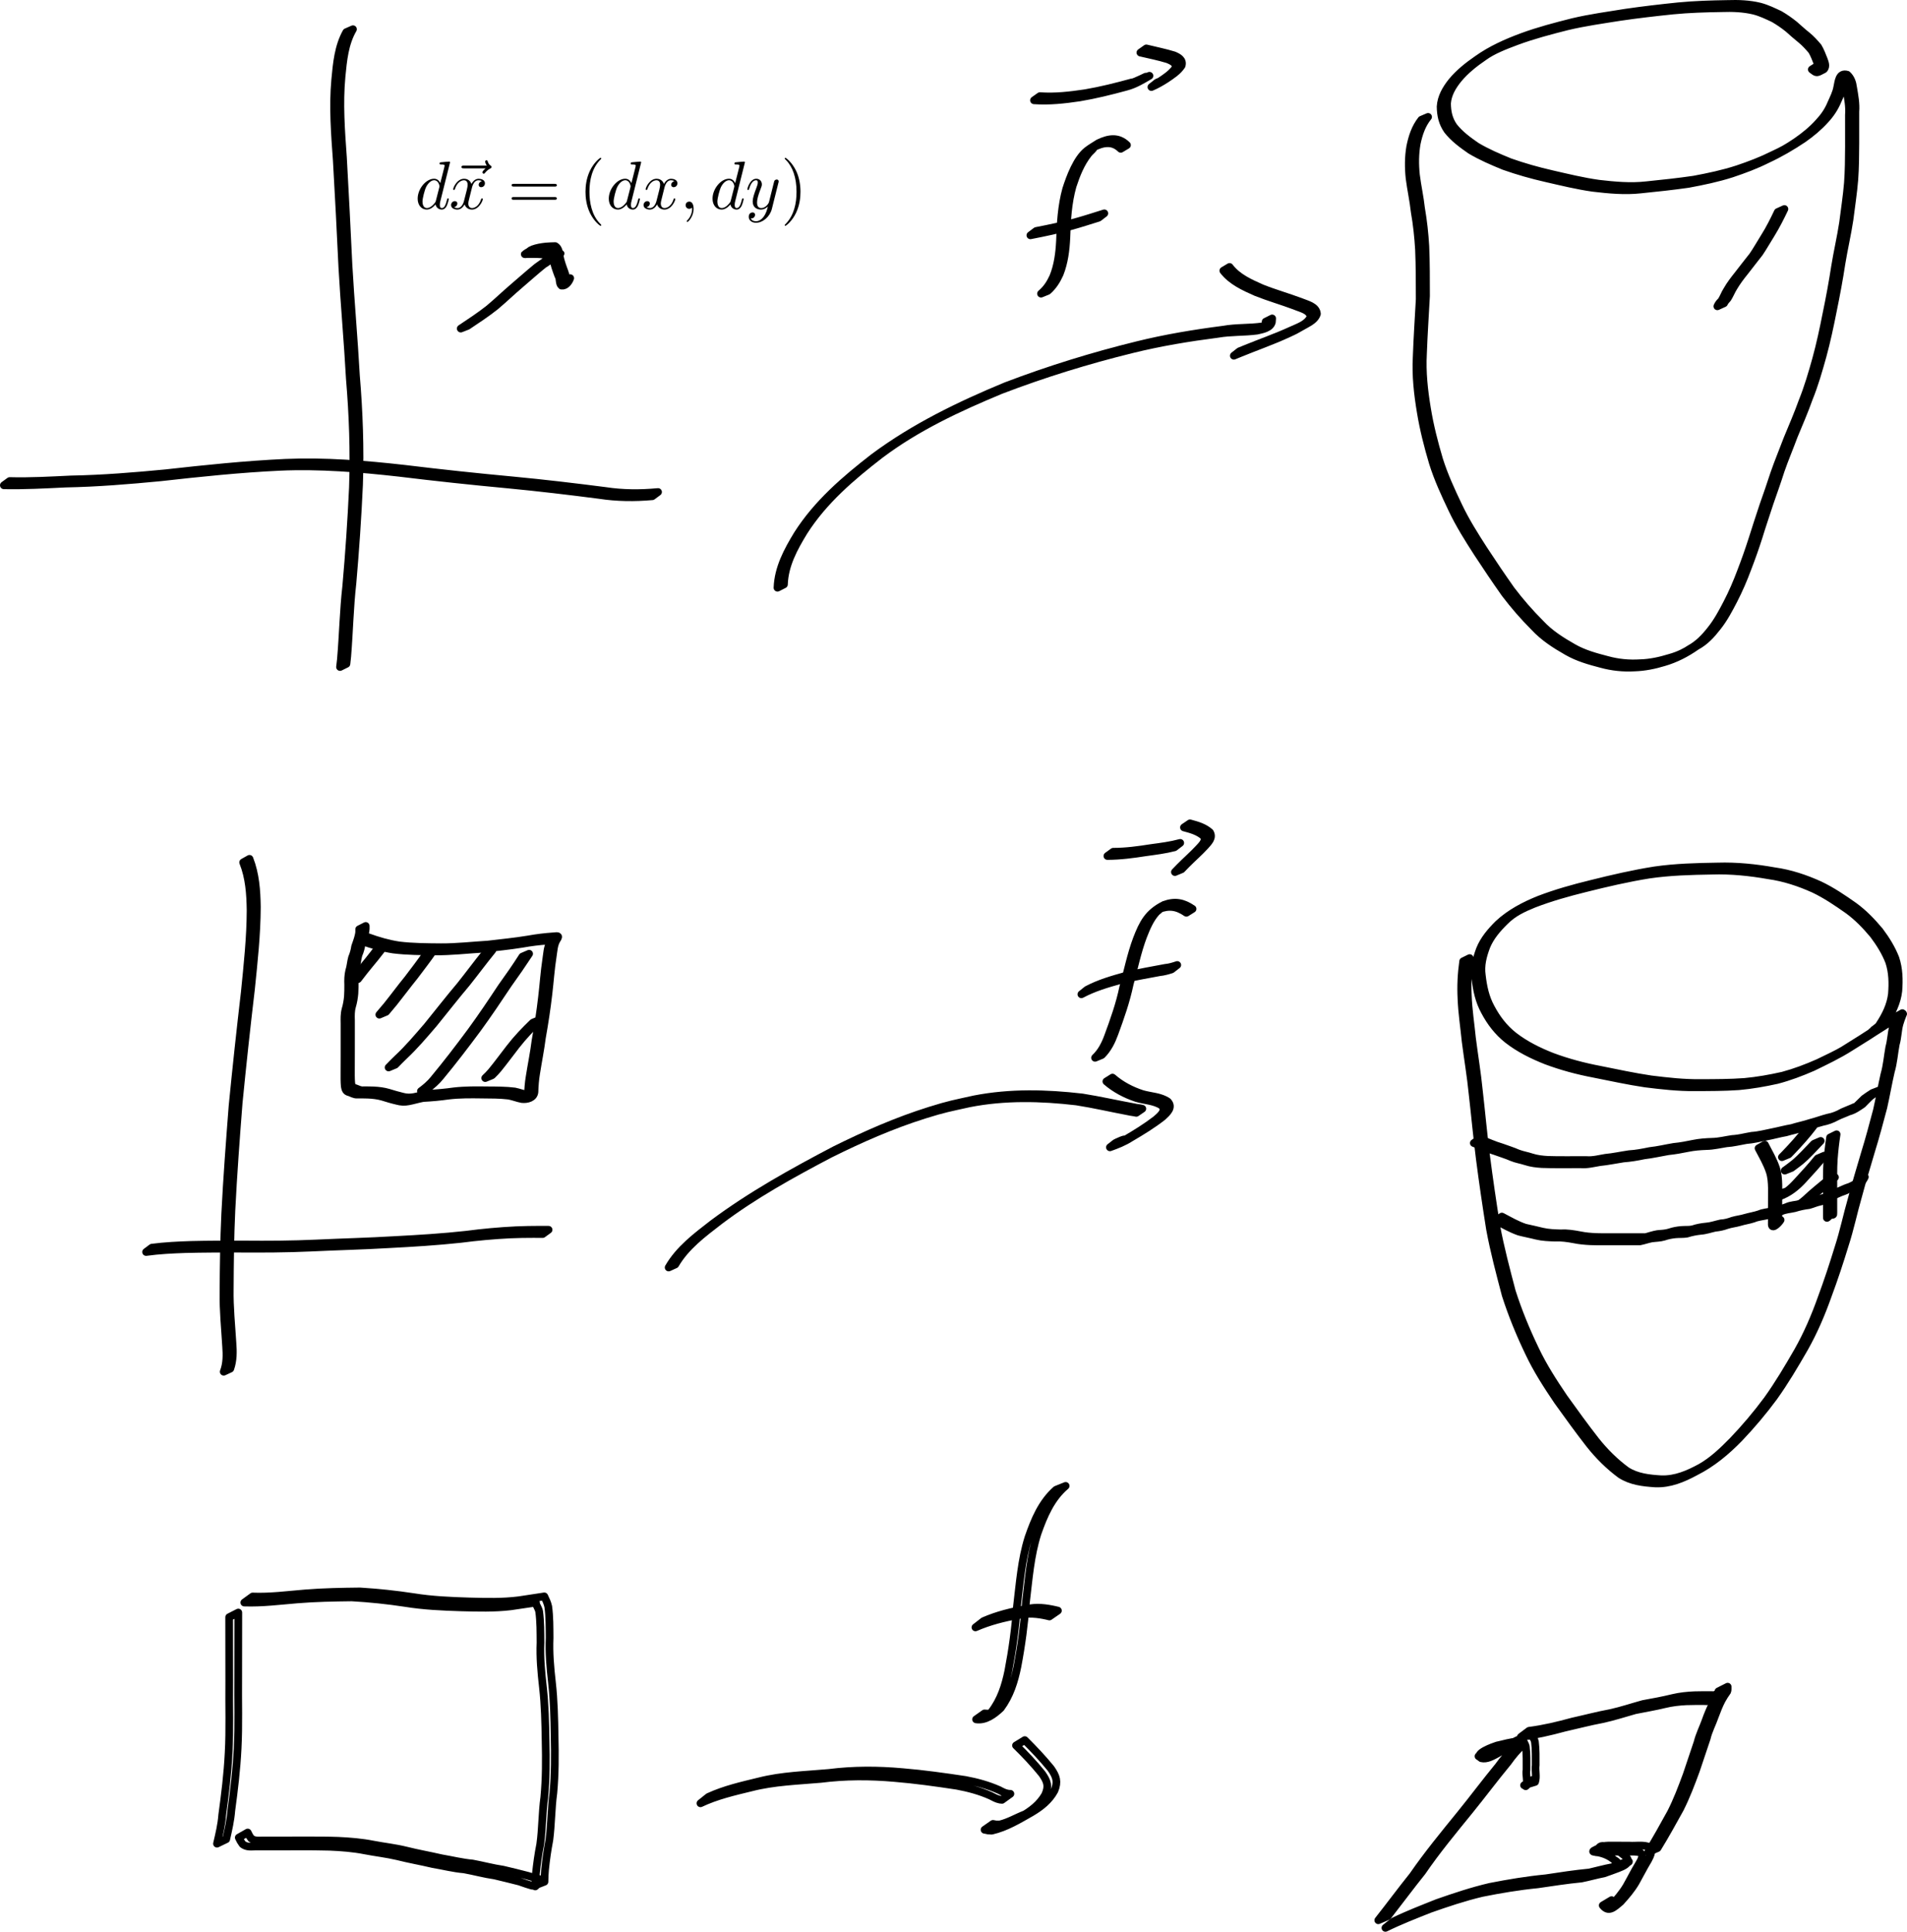 <?xml version="1.0" encoding="UTF-8" standalone="no"?>
<!-- Created with Inkscape (http://www.inkscape.org/) -->
<svg
   xmlns:dc="http://purl.org/dc/elements/1.1/"
   xmlns:cc="http://creativecommons.org/ns#"
   xmlns:rdf="http://www.w3.org/1999/02/22-rdf-syntax-ns#"
   xmlns:svg="http://www.w3.org/2000/svg"
   xmlns="http://www.w3.org/2000/svg"
   xmlns:sodipodi="http://sodipodi.sourceforge.net/DTD/sodipodi-0.dtd"
   xmlns:inkscape="http://www.inkscape.org/namespaces/inkscape"
   width="1484.93"
   height="1503.73"
   id="svg2"
   sodipodi:version="0.32"
   inkscape:version="0.46+devel"
   sodipodi:docname="c32d2.svg"
   version="1.0"
   inkscape:output_extension="org.inkscape.output.svg.inkscape">
  <sodipodi:namedview
     id="base"
     pagecolor="#ffffff"
     bordercolor="#666666"
     borderopacity="1.0"
     inkscape:pageopacity="0.0"
     inkscape:pageshadow="2"
     inkscape:zoom="0.24748737"
     inkscape:cx="577.20302"
     inkscape:cy="936.18832"
     inkscape:document-units="px"
     inkscape:current-layer="layer1"
     showgrid="false"
     inkscape:window-width="1280"
     inkscape:window-height="712"
     inkscape:window-x="-5"
     inkscape:window-y="-3" />
  <defs
     id="defs4">
    <inkscape:perspective
       id="perspective10"
       inkscape:persp3d-origin="372.04724 : 350.78739 : 1"
       inkscape:vp_z="744.09448 : 526.18109 : 1"
       inkscape:vp_y="0 : 1000 : 0"
       inkscape:vp_x="0 : 526.18109 : 1"
       sodipodi:type="inkscape:persp3d" />
  </defs>
  <g
     id="layer1"
     inkscape:groupmode="layer"
     inkscape:label="Layer 1"
     transform="translate(202.203,35.179)">
    <path
       d="m 72.65,-12.434 c -6.477,11.134 -7.686,24.25 -8.903,36.814 -1.972,21.049 -0.395,42.153 1.108,63.169 1.585,27.771 2.956,55.556 4.278,83.342 1.611,28.753 4.231,57.429 5.812,86.184 2.374,28.294 3.416,56.611 2.432,84.986 -1.148,25.583 -2.914,51.142 -5.139,76.653 -2.153,18.98 -2.496,38.1 -4.06,57.12 -0.208,1.914 -0.416,3.827 -0.623,5.741 0,0 -4.984,2.47 -4.984,2.47 l 0,0 c 0.221,-1.915 0.442,-3.829 0.663,-5.744 1.658,-19.033 1.995,-38.179 4.171,-57.177 2.264,-25.508 4.015,-51.069 5.196,-76.65 1.007,-28.362 -0.012,-56.668 -2.398,-84.95 -1.574,-28.756 -4.193,-57.434 -5.812,-86.188 -1.322,-27.773 -2.699,-55.547 -4.325,-83.303 -1.53,-21.026 -3.156,-42.14 -1.238,-63.205 1.174,-12.607 2.362,-25.732 8.648,-36.998 0,0 5.176,-2.265 5.176,-2.265 z"
       id="path2694"
       style="fill:none;stroke:#000000;stroke-width:6;stroke-linecap:round;stroke-linejoin:round;stroke-miterlimit:4;stroke-opacity:1;stroke-dasharray:none;stroke-dashoffset:24.6" />
    <path
       d="m -194.645,339.278 c 15.971,0.431 31.907,-0.499 47.853,-1.25 24.639,-0.44 49.184,-2.456 73.704,-4.805 30.962,-3.466 61.98,-6.697 93.109,-8.139 31.008,-1.334 62.014,1.209 92.802,4.678 28.219,3.445 56.479,6.451 84.785,9.077 23.85,2.265 47.632,5.089 71.393,8.136 13.678,2.096 27.459,2.143 41.193,0.836 0,0 -4.458,3.302 -4.458,3.302 l 0,0 c -13.736,1.224 -27.51,1.112 -41.177,-0.997 -23.732,-3.072 -47.49,-5.897 -71.315,-8.168 -28.298,-2.644 -56.549,-5.658 -84.761,-9.107 -30.767,-3.453 -61.748,-5.985 -92.732,-4.625 -31.138,1.47 -62.164,4.712 -93.135,8.191 -24.553,2.354 -49.13,4.377 -73.802,4.846 -16,0.771 -31.99,1.668 -48.017,1.337 0,0 4.558,-3.311 4.558,-3.311 z"
       id="path2696"
       style="fill:none;stroke:#000000;stroke-width:6;stroke-linecap:round;stroke-linejoin:round;stroke-miterlimit:4;stroke-opacity:1;stroke-dasharray:none;stroke-dashoffset:24.6" />
    <path
       d="m 156.563,220.596 c 7.391,-4.922 14.789,-9.782 21.776,-15.274 6.643,-5.489 12.799,-11.51 19.37,-17.082 6.076,-5.166 12.011,-10.489 18.189,-15.533 4.966,-3.564 9.854,-7.039 15.349,-9.8 2.356,-1.345 7.042,-1.59 -3.679,2.085 -0.899,0.308 -1.777,-0.677 -2.671,-1.002 -2.483,-0.977 -5.15,-1.196 -7.788,-1.33 -2.402,-0.093 -4.806,-0.081 -7.21,-0.074 -4.362,-0.194 -5.796,1.619 2.733,-3.717 3.325,-1.215 6.79,-1.785 10.292,-2.161 2.4,-0.184 4.805,-0.298 7.211,-0.328 2.556,1.427 2.972,4.602 3.356,7.229 0.837,4.6 2.446,8.943 4.071,13.305 0.411,0.935 1.766,7.146 2.224,7.107 2.465,-2.033 -5.083,4.809 -3.122,-0.278 0,0 5.143,-2.396 5.143,-2.396 l 0,0 c -0.984,2.795 -3.413,6.278 -6.773,5.824 -1.923,-1.446 -1.022,-5.566 -2.418,-7.511 -1.626,-4.403 -3.258,-8.775 -4.134,-13.408 -0.308,-2.188 -0.555,-5.564 -2.954,-6.515 -2.387,0.033 -4.774,0.138 -7.152,0.354 -3.495,0.4 -6.92,1.082 -10.256,2.223 3.246,-3.155 2.745,-3.196 6.376,-3.068 2.408,-0.004 4.818,-0.012 7.224,0.105 2.68,0.164 5.372,0.45 7.884,1.468 7.009,2.589 0.435,3.914 -2.789,5.644 -0.373,0.196 -1.478,0.808 -1.119,0.587 1.128,-0.692 2.262,-1.374 3.426,-2.003 0.576,-0.312 -1.127,0.671 -1.662,1.049 -2.114,1.498 -4.025,3.298 -6.339,4.513 -6.224,5 -12.131,10.372 -18.222,15.533 -6.582,5.565 -12.754,11.567 -19.364,17.1 -6.958,5.511 -14.332,10.378 -21.711,15.296 0,0 -5.261,2.059 -5.261,2.059 z"
       id="path2698"
       style="fill:none;stroke:#000000;stroke-width:6;stroke-linecap:round;stroke-linejoin:round;stroke-miterlimit:4;stroke-opacity:1;stroke-dasharray:none;stroke-dashoffset:24.6" />
    <path
       d="m 403.2,422.338 c 0.572,-15.338 7.791,-28.68 15.571,-41.473 15.388,-24.182 37.017,-42.735 59.444,-60.09 31.461,-23.403 66.881,-40.53 102.965,-55.468 33.373,-12.714 67.571,-23.305 102.252,-31.808 22.043,-5.458 44.486,-9.155 66.995,-12.057 10.076,-1.842 20.461,-1.076 30.548,-2.583 -1.535,1.666 7.363,-2.731 5.232,-1.466 -6.441,3.822 -4.018,2.799 -3.167,0.548 0.258,-1.775 0.165,-0.878 0.277,-2.69 0,0 5.073,-2.55 5.073,-2.55 l 0,0 c -0.09,1.872 -0.021,0.935 -0.209,2.81 -1.18,4.766 -7.564,5.794 -11.72,6.723 -10.078,1.312 -20.38,0.74 -30.432,2.489 -22.448,2.885 -44.83,6.557 -66.813,11.995 -34.639,8.504 -68.806,19.067 -102.126,31.812 -32.876,13.652 -65.404,28.75 -93.977,50.288 -22.38,17.286 -43.988,35.742 -59.359,59.842 -7.734,12.675 -14.999,25.889 -15.526,41.115 0,0 -5.028,2.562 -5.028,2.562 z"
       id="path2730"
       style="fill:none;stroke:#000000;stroke-width:6;stroke-linecap:round;stroke-linejoin:round;stroke-miterlimit:4;stroke-opacity:1;stroke-dasharray:none;stroke-dashoffset:24.6" />
    <path
       d="m 755.224,172.62 c 6.267,8.253 15.99,12.492 25.202,16.58 10.003,3.973 20.379,6.877 30.442,10.673 4.536,1.883 12.022,3.411 12.401,9.33 -1.343,4.116 -5.466,6.304 -9.017,8.308 -9.65,5.445 -7.145,4.13 -15.069,7.793 -11.95,5.425 -24.342,9.733 -36.474,14.727 -1.388,0.57 -2.776,1.14 -4.164,1.709 0,0 4.397,-3.463 4.397,-3.463 l 0,0 c 1.381,-0.565 2.762,-1.129 4.143,-1.694 12.128,-4.981 24.528,-9.256 36.445,-14.736 5.18,-2.425 11.717,-4.3 14.693,-10.056 0.099,-5.557 -8.06,-7.014 -11.998,-8.794 -10.068,-3.784 -20.43,-6.729 -30.423,-10.725 -9.301,-4.143 -19.047,-8.472 -25.433,-16.751 0,0 4.856,-2.902 4.856,-2.902 z"
       id="path2732"
       style="fill:none;stroke:#000000;stroke-width:6;stroke-linecap:round;stroke-linejoin:round;stroke-miterlimit:4;stroke-opacity:1;stroke-dasharray:none;stroke-dashoffset:24.6" />
    <path
       d="m 670.491,80.676 c -6.666,-6.506 -14.184,-4.797 -21.715,-0.941 0.197,0.124 0.729,0.183 0.592,0.371 -1.138,1.561 -2.747,2.729 -3.953,4.239 -5.999,7.507 -9.458,16.323 -12.417,25.34 -3.676,13.073 -4.448,26.671 -4.846,40.17 -0.458,9.616 -1.644,19.18 -5.185,28.171 -2.296,5.083 -5.121,9.584 -9.311,13.268 0,0 -5.236,2.122 -5.236,2.122 l 0,0 c 4.274,-3.578 7.129,-7.966 9.455,-13.036 3.635,-8.917 4.825,-18.442 5.319,-28.018 0.397,-13.549 1.181,-27.194 4.81,-40.328 3.023,-9.384 8.182,-23.489 16.181,-29.866 2.798,-2.231 5.969,-3.948 8.954,-5.922 7.859,-3.783 15.426,-5.131 22.207,1.527 0,0 -4.856,2.902 -4.856,2.902 z"
       id="path2734"
       style="fill:none;stroke:#000000;stroke-width:6;stroke-linecap:round;stroke-linejoin:round;stroke-miterlimit:4;stroke-opacity:1;stroke-dasharray:none;stroke-dashoffset:24.6" />
    <path
       d="m 604.654,144.613 c 10.902,-2.11 21.768,-4.379 32.455,-7.409 6.913,-1.941 13.733,-4.191 20.591,-6.316 0,0 -4.427,3.424 -4.427,3.424 l 0,0 c -6.848,2.111 -13.658,4.352 -20.562,6.276 -10.734,3.007 -21.64,5.293 -32.58,7.411 0,0 4.524,-3.386 4.524,-3.386 z"
       id="path2736"
       style="fill:none;stroke:#000000;stroke-width:6;stroke-linecap:round;stroke-linejoin:round;stroke-miterlimit:4;stroke-opacity:1;stroke-dasharray:none;stroke-dashoffset:24.6" />
    <path
       d="m 607.559,39.647 c 11.873,0.849 23.593,-0.532 35.306,-2.283 12.302,-2.088 24.385,-5.134 36.407,-8.43 0.925,0.692 16.769,-7.631 8.315,-3.094 0,0 5.264,-2.04 5.264,-2.04 l 0,0 c -5.826,3.438 -11.402,6.79 -18,8.53 -12.021,3.281 -24.113,6.284 -36.413,8.352 -11.773,1.749 -23.569,3.087 -35.497,2.222 0,0 4.618,-3.256 4.618,-3.256 z"
       id="path2738"
       style="fill:none;stroke:#000000;stroke-width:6;stroke-linecap:round;stroke-linejoin:round;stroke-miterlimit:4;stroke-opacity:1;stroke-dasharray:none;stroke-dashoffset:24.6" />
    <path
       d="m 690.416,2.504 c 7.188,1.793 14.464,3.192 21.543,5.389 3.632,1.549 7.235,3.593 5.948,7.987 -2.893,4.447 -7.589,7.437 -11.914,10.368 -3.712,2.401 -7.558,4.605 -11.631,6.332 0,0 4.437,-3.508 4.437,-3.508 l 0,0 c 7.036,-3.092 -6.158,3.682 1.951,-0.771 4.323,-2.862 8.844,-5.857 12.014,-10.018 1.712,-3.995 -2.277,-5.857 -5.458,-7.219 -7.06,-2.186 -14.319,-3.612 -21.508,-5.304 0,0 4.618,-3.256 4.618,-3.256 z"
       id="path2740"
       style="fill:none;stroke:#000000;stroke-width:6;stroke-linecap:round;stroke-linejoin:round;stroke-miterlimit:4;stroke-opacity:1;stroke-dasharray:none;stroke-dashoffset:24.6" />
    <path
       d="m 909.805,55.817 c -4.894,6.056 -7.281,13.231 -8.851,20.732 -1.427,8.126 -1.455,16.308 -0.591,24.48 1.081,8.709 3.024,17.255 3.975,25.99 1.69,9.798 2.773,19.652 3.349,29.574 0.533,12.881 0.502,25.777 0.516,38.667 -0.795,14.983 -1.823,29.948 -2.36,44.945 -0.798,14.371 0.796,28.686 3.15,42.838 2.176,13.329 5.541,26.464 9.381,39.405 3.884,12.449 9.377,24.294 14.974,36.042 5.669,11.981 12.77,23.214 19.95,34.33 6.875,10.483 13.88,20.855 21.109,31.095 6.999,9.242 14.6,17.959 22.791,26.156 7.334,7.923 16.275,13.573 25.565,18.852 8.304,4.76 17.355,7.214 26.522,9.593 8.463,2.323 17.027,3.127 25.75,2.569 7.851,-0.222 15.403,-1.884 22.87,-4.177 7.479,-2.02 13.097,-5.217 15.637,-6.962 6.734,-3.688 11.704,-8.908 16.384,-14.856 5.131,-6.404 9.041,-13.694 12.795,-20.962 4.084,-7.85 7.577,-16.012 10.69,-24.292 3.17,-8.201 6.107,-16.502 8.793,-24.875 2.725,-8.826 5.689,-17.571 8.551,-26.351 2.899,-8.351 5.87,-16.681 8.568,-25.1 3.12,-9.072 6.857,-17.911 10.216,-26.892 4.019,-9.775 8.24,-19.439 11.799,-29.398 4.304,-10.683 7.527,-21.703 10.62,-32.779 3.212,-11.691 5.729,-23.538 8.079,-35.426 2.537,-12.188 4.807,-24.445 6.69,-36.752 1.842,-11.376 4.486,-22.594 6.217,-33.988 1.306,-10.371 2.919,-20.685 3.777,-31.109 0.682,-9.377 0.758,-18.782 0.806,-28.179 0.018,-8.222 0,-16.443 -0.015,-24.665 0.509,-6.341 -0.675,-12.496 -1.728,-18.701 -0.482,-3.604 -1.537,-7.215 -4.383,-9.634 -0.216,4.56e-4 -0.845,0.091 -0.648,0.001 5.492,-2.502 4.428,-2.764 3.654,-0.267 -0.457,1.475 -0.544,3.072 -0.886,4.579 -0.809,4.462 -2.802,8.515 -4.648,12.611 -2.335,5.706 -5.57,10.583 -9.727,15.095 -5.14,5.716 -10.968,10.557 -17.254,14.939 -8.9,5.97 -18.177,11.374 -27.898,15.891 -8.917,4.475 -18.21,7.937 -27.655,11.096 -11.118,3.58 -22.53,5.959 -34,8.077 -12.29,1.751 -24.65,3.071 -37.004,4.319 -12.409,1.369 -24.88,0.15 -37.218,-1.298 -12.266,-1.744 -24.294,-4.7 -36.355,-7.461 -11.135,-2.536 -22.096,-5.636 -32.861,-9.446 -8.928,-3.662 -17.836,-7.446 -26.122,-12.421 -6.449,-4.479 -12.987,-9.261 -17.855,-15.481 -3.973,-5.711 -5.26,-11.623 -5.361,-18.435 0.457,-7.384 4.163,-13.681 8.653,-19.334 5.653,-6.886 12.632,-12.4 19.923,-17.434 10.64,-7.577 22.605,-12.932 34.799,-17.444 12.934,-4.766 26.268,-8.228 39.617,-11.598 13.579,-3.204 27.413,-5.08 41.173,-7.293 13.628,-1.978 27.325,-3.569 41.026,-4.969 12.674,-1.223 25.407,-1.594 38.131,-1.798 8.463,-0.285 17.007,-0.016 25.255,2.027 5.419,1.402 10.47,3.869 15.511,6.241 4.036,2.37 7.858,5.031 11.5,7.964 3.28,2.899 6.501,5.849 9.942,8.554 3.129,2.567 5.786,5.558 8.409,8.625 1.83,3.066 3.119,6.493 4.432,9.825 0.902,2.494 2.075,5.314 0.155,7.559 -6.078,3.179 -5.498,3.21 -9.475,0.183 0,0 4.784,-3.025 4.784,-3.025 l 0,0 c 3.23,2.396 5.077,1.438 -0.574,4.996 2.375,-1.656 0.909,-4.714 0.159,-6.952 -1.282,-3.277 -2.559,-6.641 -4.336,-9.663 -2.593,-3.044 -5.236,-5.999 -8.342,-8.537 -3.427,-2.726 -6.664,-5.66 -9.946,-8.558 -3.607,-2.908 -7.406,-5.535 -11.419,-7.857 -5.003,-2.37 -10.04,-4.786 -15.43,-6.158 -8.223,-1.953 -16.701,-2.233 -25.124,-1.946 -12.705,0.203 -25.417,0.572 -38.07,1.813 -13.696,1.421 -27.39,2.993 -41.012,4.997 -13.755,2.191 -27.575,4.106 -41.14,7.329 -13.347,3.376 -26.673,6.867 -39.597,11.659 -8.993,3.373 -18.332,6.976 -25.231,11.981 -7.294,4.981 -14.277,10.444 -19.956,17.271 -4.491,5.529 -8.254,11.696 -8.807,18.978 0.07,6.701 1.262,12.492 5.183,18.114 4.838,6.159 11.316,10.901 17.724,15.321 8.265,4.936 17.14,8.716 26.044,12.339 10.75,3.79 21.69,6.885 32.808,9.405 12.042,2.769 24.06,5.7 36.313,7.416 12.316,1.43 24.765,2.591 37.147,1.2 12.345,-1.263 24.702,-2.558 36.979,-4.357 11.461,-2.141 22.867,-4.54 33.971,-8.153 9.442,-3.169 18.709,-6.703 27.632,-11.159 7.815,-3.68 10.326,-4.999 18.302,-10.355 6.287,-4.352 12.156,-9.101 17.28,-14.819 4.177,-4.459 7.482,-9.218 9.787,-14.919 1.815,-4.075 3.878,-8.07 4.673,-12.506 0.92,-3.667 1.1,-11.723 7.816,-9.768 2.854,2.585 4.078,6.231 4.544,9.988 1.046,6.238 2.262,12.427 1.74,18.8 0.01,8.225 0.029,16.451 0,24.676 -0.053,9.412 -0.112,18.832 -0.799,28.223 -0.842,10.438 -2.467,20.761 -3.765,31.146 -1.719,11.4 -4.378,22.619 -6.234,33.997 -1.873,12.315 -4.157,24.575 -6.676,36.772 -2.343,11.903 -4.865,23.762 -8.067,35.469 -3.093,11.081 -6.252,22.126 -10.582,32.805 -3.548,9.964 -7.732,19.642 -11.79,29.402 -3.324,8.983 -7.084,17.803 -10.214,26.862 -2.67,8.428 -5.663,16.753 -8.565,25.102 -2.839,8.786 -5.86,17.514 -8.554,26.349 -2.658,8.387 -5.617,16.689 -8.778,24.898 -3.077,8.307 -6.606,16.473 -10.659,24.352 -3.759,7.284 -7.625,14.62 -12.744,21.055 -4.674,5.982 -9.513,11.354 -16.319,15.01 -7.813,5.485 -16.14,9.783 -25.308,12.455 -7.487,2.269 -15.082,3.824 -22.936,4.061 -8.758,0.501 -17.36,-0.386 -25.848,-2.716 -9.204,-2.381 -18.26,-4.95 -26.588,-9.725 -9.323,-5.31 -18.27,-11.036 -25.632,-18.987 -8.206,-8.225 -15.823,-16.968 -22.832,-26.242 -7.23,-10.248 -14.241,-20.626 -21.105,-31.124 -7.194,-11.136 -14.312,-22.386 -19.994,-34.388 -5.609,-11.775 -11.113,-23.646 -15.009,-36.121 -3.851,-12.961 -7.23,-26.117 -9.407,-39.469 -2.38,-14.183 -3.977,-28.539 -3.184,-42.945 0.524,-14.989 1.538,-29.946 2.357,-44.92 -0.028,-12.873 -0.003,-25.752 -0.547,-38.616 -0.573,-9.911 -1.639,-19.757 -3.352,-29.541 -0.947,-8.736 -2.881,-17.281 -3.985,-25.986 -0.883,-8.223 -0.896,-16.447 0.506,-24.632 1.541,-7.553 3.86,-14.799 8.701,-20.955 0,0 5.202,-2.223 5.202,-2.223 z"
       id="path2742"
       style="fill:none;stroke:#000000;stroke-width:6;stroke-linecap:round;stroke-linejoin:round;stroke-miterlimit:4;stroke-opacity:1;stroke-dasharray:none;stroke-dashoffset:24.6" />
    <path
       d="m 1187.265,127.533 c -3.134,6.588 -6.466,13.141 -10.29,19.361 -3.111,4.889 -5.906,9.974 -9.159,14.772 -3.863,4.821 -7.549,9.781 -11.39,14.623 -3.139,3.852 -6.15,7.89 -8.689,12.169 -1.736,2.784 -2.924,5.91 -4.676,8.667 -1.104,1.173 -2.104,2.321 -2.816,3.773 0,0 -5.182,2.361 -5.182,2.361 l 0,0 c 0.678,-1.523 1.511,-2.775 2.794,-3.865 1.925,-2.611 2.898,-5.919 4.709,-8.635 2.462,-4.342 5.57,-8.367 8.68,-12.255 3.85,-4.825 7.494,-9.802 11.398,-14.582 3.295,-4.773 6.066,-9.871 9.184,-14.757 3.886,-6.155 7.182,-12.728 10.286,-19.302 0,0 5.152,-2.331 5.152,-2.331 z"
       id="path2746"
       style="fill:none;stroke:#000000;stroke-width:6;stroke-linecap:round;stroke-linejoin:round;stroke-miterlimit:4;stroke-opacity:1;stroke-dasharray:none;stroke-dashoffset:24.6" />
    <path
       d="m -7.942,633.372 c 4.692,11.996 5.576,24.777 5.757,37.508 -0.077,21.372 -2.425,42.668 -4.585,63.909 -3.496,29.474 -6.682,58.985 -9.591,88.523 -2.178,27.935 -4.258,55.885 -5.656,83.872 -0.948,20.387 -1.17,40.796 -1.268,61.202 -0.24,13.999 1.25,27.948 2.088,41.908 0.524,6.729 0.591,13.529 -1.674,19.945 0,0 -5.122,2.386 -5.122,2.386 l 0,0 c 2.42,-6.326 2.369,-13.087 1.86,-19.779 -0.818,-13.981 -2.294,-27.952 -2.043,-41.971 0.121,-20.429 0.383,-40.862 1.352,-61.272 1.418,-28.005 3.539,-55.971 5.705,-83.925 2.908,-29.526 6.082,-59.028 9.533,-88.496 2.123,-21.205 4.442,-42.465 4.502,-63.797 -0.189,-12.645 -1.017,-25.364 -5.78,-37.249 0,0 4.923,-2.765 4.923,-2.765 z"
       id="path2748"
       style="fill:none;stroke:#000000;stroke-width:6;stroke-linecap:round;stroke-linejoin:round;stroke-miterlimit:4;stroke-opacity:1;stroke-dasharray:none;stroke-dashoffset:24.6" />
    <path
       d="m -83.917,936.042 c 10.095,-1.311 20.265,-1.801 30.43,-2.144 13.612,-0.349 27.231,-0.309 40.847,-0.317 18.959,0.169 37.894,0.089 56.834,-0.793 20.348,-0.97 40.703,-1.431 61.037,-2.67 18.599,-0.963 37.2,-2.103 55.715,-4.15 12.812,-1.681 25.675,-2.86 38.579,-3.493 6.172,-0.272 12.35,-0.374 18.528,-0.388 1.524,-0.009 3.048,0.012 4.572,0.022 0.774,0.005 1.548,0.007 2.322,0.008 0,0 -4.604,3.344 -4.604,3.344 l 0,0 c -0.777,-0.001 -1.555,4.8e-4 -2.332,-0.005 -1.513,-0.012 -3.027,-0.045 -4.54,-0.039 -6.149,-0.002 -12.299,0.093 -18.443,0.359 -12.875,0.63 -25.707,1.817 -38.492,3.47 -18.512,1.997 -37.103,3.145 -55.695,4.103 -20.335,1.227 -40.692,1.68 -61.039,2.662 -18.961,0.872 -37.918,0.943 -56.898,0.809 -13.627,0.017 -27.258,-0.003 -40.881,0.364 -10.178,0.357 -20.364,0.856 -30.464,2.244 0,0 4.524,-3.386 4.524,-3.386 z"
       id="path2750"
       style="fill:none;stroke:#000000;stroke-width:6;stroke-linecap:round;stroke-linejoin:round;stroke-miterlimit:4;stroke-opacity:1;stroke-dasharray:none;stroke-dashoffset:24.6" />
    <path
       d="m 84.391,694.315 c 7.893,2.887 15.821,5.173 24.137,6.439 10.821,1.302 21.74,1.348 32.623,1.436 12.244,0.074 24.439,-1.366 36.654,-2.092 10.463,-1.274 20.949,-2.244 31.345,-3.991 6.461,-1.17 12.98,-1.959 19.528,-2.405 2.626,-0.081 5.226,-1.103 2.777,2.465 -2.472,3.858 -2.539,8.593 -3.259,12.983 -1.562,9.772 -2.176,19.648 -3.366,29.468 -1.308,11.36 -3.056,22.673 -5.052,33.933 -1.19,9.379 -3.071,18.644 -4.53,27.981 -0.778,4.734 -1.158,9.513 -1.291,14.305 -0.448,4.702 -5.753,5.963 -9.739,5.529 -3.507,-0.637 -6.789,-2.026 -10.33,-2.668 -6.909,-0.812 -13.884,-0.777 -20.83,-0.834 -8.759,-0.139 -17.467,-0.202 -26.172,0.83 -6.534,0.953 -13.106,1.525 -19.697,1.869 -3.812,0.705 -7.495,1.901 -11.313,2.584 -3.137,0.618 -5.984,0.437 -9.025,-0.404 -3.825,-0.868 -7.533,-2.015 -11.281,-3.171 -3.676,-1.046 -7.464,-1.449 -11.267,-1.622 -2.739,-0.095 -5.481,-0.101 -8.221,-0.076 -2.237,0.197 -4.173,-1.061 -6.236,-1.786 -2.656,-0.512 -3.202,-2.254 -3.598,-4.715 -0.331,-3.665 -0.252,-7.35 -0.244,-11.025 0.025,-4.405 0.035,-8.81 0.041,-13.216 0.009,-4.446 0.011,-8.892 0.003,-13.339 -0.002,-3.747 0.003,-7.494 -0.001,-11.241 -0.07,-3.726 -0.196,-7.342 0.779,-10.954 0.984,-3.289 1.561,-6.659 1.878,-10.072 0.221,-3.024 0.211,-6.059 0.219,-9.09 -0.151,-3.704 -0.069,-7.276 0.772,-10.887 1.116,-3.316 1.245,-6.856 2.185,-10.199 1.182,-2.789 1.995,-5.672 2.417,-8.667 0.96,-2.732 1.967,-5.418 2.647,-8.238 0.21,-0.978 0.457,-1.954 0.53,-2.954 0.017,-0.763 0.013,-1.526 0.011,-2.29 0,0 5.069,-2.585 5.069,-2.585 l 0,0 c 0.003,0.767 0.011,1.534 0.008,2.302 0.007,1.042 -0.287,2.05 -0.495,3.066 -0.667,2.809 -1.551,5.529 -2.68,8.189 -0.379,3.023 -1.131,5.961 -2.381,8.751 -1.059,3.3 -1.032,6.879 -2.208,10.173 -0.859,3.577 -1.011,7.084 -0.823,10.766 0.003,3.045 0.011,6.093 -0.191,9.133 -0.31,3.442 -0.849,6.846 -1.84,10.166 -1.016,3.571 -0.962,7.113 -0.848,10.817 -0.004,3.747 0.002,7.495 -8.68e-4,11.242 -0.008,4.448 -0.006,8.895 -0.009,13.343 -0.008,4.405 -0.02,8.809 -0.037,13.214 -0.015,3.646 -0.074,7.302 0.219,10.939 0.346,2.376 0.785,3.67 3.285,4.19 2.021,0.728 3.921,1.864 6.134,1.616 2.739,-0.003 5.478,0.008 8.215,0.118 3.834,0.2 7.648,0.657 11.345,1.743 3.737,1.172 7.467,2.241 11.276,3.148 2.98,0.779 5.843,0.794 8.883,0.196 3.81,-0.712 7.492,-1.959 11.333,-2.507 6.574,-0.341 13.124,-0.952 19.644,-1.874 8.717,-0.989 17.443,-0.887 26.209,-0.771 6.981,0.053 13.997,0.007 20.934,0.882 3.517,0.677 6.798,2.096 10.323,2.613 2.024,0.178 3.426,-0.27 3.138,-0.052 -6.387,4.825 -3.659,2.966 -3.086,0.377 0.138,-4.821 0.495,-9.631 1.306,-14.392 1.465,-9.348 3.398,-18.615 4.564,-28.01 2.014,-11.248 3.762,-22.554 5.068,-33.906 1.187,-9.818 1.805,-19.687 3.305,-29.465 0.732,-4.443 0.754,-9.21 3.096,-13.194 2.106,-2.802 1.134,-1.215 -2.115,-1.369 -6.521,0.447 -13.008,1.256 -19.443,2.409 -10.399,1.717 -20.887,2.696 -31.353,3.924 -12.224,0.735 -24.429,2.163 -36.684,2.066 -10.905,-0.093 -21.848,-0.147 -32.687,-1.489 -8.345,-1.304 -16.3,-3.649 -24.249,-6.477 0,0 4.682,-3.177 4.682,-3.177 z"
       id="path2752"
       style="fill:none;stroke:#000000;stroke-width:6;stroke-linecap:round;stroke-linejoin:round;stroke-miterlimit:4;stroke-opacity:1;stroke-dasharray:none;stroke-dashoffset:24.6" />
    <path
       d="m 218.044,758.704 c -6.538,6.232 -12.739,12.747 -18.296,19.87 -4.741,6.102 -9.318,12.345 -14.187,18.343 -1.464,1.737 -3.031,3.382 -4.668,4.956 0,0 -5.262,2.162 -5.262,2.162 l 0,0 c 1.671,-1.548 3.258,-3.183 4.744,-4.91 4.941,-5.948 9.456,-12.261 14.232,-18.345 5.513,-7.151 11.698,-13.668 18.215,-19.913 0,0 5.221,-2.163 5.221,-2.163 z"
       id="path2754"
       style="fill:none;stroke:#000000;stroke-width:6;stroke-linecap:round;stroke-linejoin:round;stroke-miterlimit:4;stroke-opacity:1;stroke-dasharray:none;stroke-dashoffset:24.6" />
    <path
       d="m 209.805,707.245 c -5.276,8.033 -10.735,15.933 -16.358,23.733 -7.737,11.642 -15.552,23.247 -23.783,34.547 -9.355,12.623 -18.906,25.104 -28.92,37.213 -2.873,3.617 -6.319,6.599 -9.956,9.395 0,0 -5.229,2.082 -5.229,2.082 l 0,0 c 3.696,-2.747 7.198,-5.681 10.091,-9.311 10.044,-12.087 19.603,-24.563 28.955,-37.19 8.238,-11.277 16.038,-22.874 23.735,-34.524 5.619,-7.777 11.105,-15.633 16.263,-23.722 0,0 5.202,-2.223 5.202,-2.223 z"
       id="path2756"
       style="fill:none;stroke:#000000;stroke-width:6;stroke-linecap:round;stroke-linejoin:round;stroke-miterlimit:4;stroke-opacity:1;stroke-dasharray:none;stroke-dashoffset:24.6" />
    <path
       d="m 181.234,704.388 c -6.821,8.352 -13.227,17.032 -19.942,25.47 -8.788,10.376 -17.117,21.124 -25.706,31.663 -7.442,8.699 -14.877,17.471 -23.229,25.32 -2.314,2.19 -4.537,4.47 -6.746,6.765 0,0 -5.216,2.172 -5.216,2.172 l 0,0 c 2.224,-2.309 4.463,-4.604 6.786,-6.815 8.421,-7.785 15.837,-16.594 23.311,-25.272 8.6,-10.525 16.903,-21.292 25.702,-31.654 6.706,-8.405 13.081,-17.065 19.839,-25.427 0,0 5.202,-2.223 5.202,-2.223 z"
       id="path2758"
       style="fill:none;stroke:#000000;stroke-width:6;stroke-linecap:round;stroke-linejoin:round;stroke-miterlimit:4;stroke-opacity:1;stroke-dasharray:none;stroke-dashoffset:24.6" />
    <path
       d="m 135.52,704.388 c -4.792,6.954 -9.973,13.623 -15.05,20.369 -5.486,6.723 -10.612,13.729 -16.035,20.502 -1.97,2.432 -3.986,4.826 -6.025,7.2 0,0 -5.229,2.21 -5.229,2.21 l 0,0 c 2.066,-2.371 4.103,-4.768 6.091,-7.205 5.447,-6.759 10.554,-13.785 16.064,-20.496 5.07,-6.73 10.268,-13.37 14.982,-20.358 0,0 5.202,-2.223 5.202,-2.223 z"
       id="path2760"
       style="fill:none;stroke:#000000;stroke-width:6;stroke-linecap:round;stroke-linejoin:round;stroke-miterlimit:4;stroke-opacity:1;stroke-dasharray:none;stroke-dashoffset:24.6" />
    <path
       d="m 98.364,698.995 c -5.1,7.702 -11.301,14.559 -17.029,21.775 -3.349,4.304 -1.746,2.23 -4.813,6.221 0,0 -5.163,2.217 -5.163,2.217 l 0,0 c 3.085,-4.001 1.475,-1.922 4.831,-6.236 5.691,-7.216 11.934,-14.012 16.999,-21.712 0,0 5.176,-2.265 5.176,-2.265 z"
       id="path2762"
       style="fill:none;stroke:#000000;stroke-width:6;stroke-linecap:round;stroke-linejoin:round;stroke-miterlimit:4;stroke-opacity:1;stroke-dasharray:none;stroke-dashoffset:24.6" />
    <path
       d="m 318.45,951.477 c 8.209,-14.237 21.712,-24.298 34.482,-34.179 29.732,-22.158 62.259,-40.143 95.025,-57.339 23.9,-11.849 48.407,-22.625 73.898,-30.599 15.561,-4.868 19.104,-5.318 34.777,-8.802 27.777,-5.418 55.927,-4.693 83.873,-1.444 13.634,2.153 27.094,5.237 40.672,7.7 1.982,0.568 4.14,0.468 6.111,1.07 0,0 -4.703,3.227 -4.703,3.227 l 0,0 c -1.977,-0.477 -4.035,-0.596 -6.012,-1.079 -13.506,-2.544 -26.905,-5.649 -40.487,-7.785 -27.87,-3.251 -55.943,-3.946 -83.639,1.494 -15.641,3.492 -19.172,3.944 -34.702,8.817 -25.471,7.993 -49.957,18.783 -73.833,30.65 -29.68,15.604 -59.15,31.825 -85.975,52.091 -12.688,9.79 -26.125,19.76 -34.336,33.848 0,0 -5.152,2.331 -5.152,2.331 z"
       id="path2768"
       style="fill:none;stroke:#000000;stroke-width:6;stroke-linecap:round;stroke-linejoin:round;stroke-miterlimit:4;stroke-opacity:1;stroke-dasharray:none;stroke-dashoffset:24.6" />
    <path
       d="m 664.104,803.653 c 6.753,5.896 14.697,10.009 23.173,12.77 6.629,1.935 14.021,1.901 19.85,5.914 4.229,4.476 -0.621,8.707 -4.013,11.85 -7.791,6.086 -16.237,11.274 -24.763,16.253 -5.127,3.328 -10.612,5.47 -16.285,7.503 0,0 4.434,-3.462 4.434,-3.462 l 0,0 c 0.014,-0.005 9.065,-4.363 6.638,-2.038 8.53,-4.936 16.933,-10.143 24.773,-16.13 3.079,-2.748 8.377,-6.754 4.453,-10.932 -5.827,-3.874 -13.174,-3.798 -19.713,-5.818 -8.521,-2.843 -16.484,-7.029 -23.338,-12.902 0,0 4.79,-3.009 4.79,-3.009 z"
       id="path2770"
       style="fill:none;stroke:#000000;stroke-width:6;stroke-linecap:round;stroke-linejoin:round;stroke-miterlimit:4;stroke-opacity:1;stroke-dasharray:none;stroke-dashoffset:24.6" />
    <path
       d="m 721.61,675.357 c -7.352,-5.004 -13.481,-5.927 -21.704,-2.737 0.469,-0.179 1.71,-0.937 1.408,-0.536 -0.896,1.188 -2.29,1.916 -3.285,3.023 -4.703,5.233 -7.536,12.083 -10.071,18.526 -4.575,12.126 -7.116,24.86 -10.534,37.328 -2.743,13.113 -7.169,25.71 -11.778,38.251 -2.27,6.238 -5.202,12.183 -9.931,16.891 0,0 -5.224,2.154 -5.224,2.154 l 0,0 c 4.855,-4.576 7.839,-10.469 10.121,-16.7 4.625,-12.526 9.103,-25.1 11.811,-38.215 3.44,-12.473 5.953,-25.221 10.493,-37.371 4.819,-12.554 8.893,-20.516 21.412,-26.811 8.383,-3 14.677,-1.833 22.074,3.188 0,0 -4.79,3.009 -4.79,3.009 z"
       id="path2772"
       style="fill:none;stroke:#000000;stroke-width:6;stroke-linecap:round;stroke-linejoin:round;stroke-miterlimit:4;stroke-opacity:1;stroke-dasharray:none;stroke-dashoffset:24.6" />
    <path
       d="m 644.258,735.285 c 9.555,-5.082 19.95,-8.035 30.318,-10.911 10.109,-2.428 20.359,-4.229 30.579,-6.133 3.229,-0.266 6.294,-1.22 9.343,-2.237 0,0 -4.462,3.461 -4.462,3.461 l 0,0 c -3.059,0.966 -6.142,1.845 -9.354,2.153 -10.198,1.903 -20.437,3.658 -30.511,6.141 -10.388,2.889 -20.776,5.929 -30.329,11.057 0,0 4.415,-3.532 4.415,-3.532 z"
       id="path2774"
       style="fill:none;stroke:#000000;stroke-width:6;stroke-linecap:round;stroke-linejoin:round;stroke-miterlimit:4;stroke-opacity:1;stroke-dasharray:none;stroke-dashoffset:24.6" />
    <path
       d="m 664.678,627.844 c 9.922,0.019 19.794,-1.356 29.577,-2.897 7.61,-1.006 15.141,-1.988 22.56,-3.979 0,0 -4.482,3.437 -4.482,3.437 l 0,0 c -7.416,1.933 -14.953,2.845 -22.538,3.889 -9.822,1.537 -19.732,2.857 -29.69,2.871 0,0 4.572,-3.322 4.572,-3.322 z"
       id="path2776"
       style="fill:none;stroke:#000000;stroke-width:6;stroke-linecap:round;stroke-linejoin:round;stroke-miterlimit:4;stroke-opacity:1;stroke-dasharray:none;stroke-dashoffset:24.6" />
    <path
       d="m 724.391,605.743 c 5.626,1.489 11.167,3.073 15.568,7.017 2.448,4.186 -1.088,7.489 -3.746,10.545 -4.594,5.004 -9.734,9.435 -14.514,14.259 -2.675,2.744 -1.405,1.433 -3.814,3.93 0,0 -5.216,2.171 -5.216,2.171 l 0,0 c 2.425,-2.506 1.147,-1.191 3.833,-3.945 4.767,-4.832 9.884,-9.266 14.516,-14.224 2.411,-2.717 6.224,-5.873 4.129,-9.75 -4.358,-3.874 -9.903,-5.341 -15.438,-6.827 0,0 4.682,-3.177 4.682,-3.177 z"
       id="path2778"
       style="fill:none;stroke:#000000;stroke-width:6;stroke-linecap:round;stroke-linejoin:round;stroke-miterlimit:4;stroke-opacity:1;stroke-dasharray:none;stroke-dashoffset:24.6" />
    <path
       d="m 942.194,710.65 c -1.462,9.672 -1.942,19.366 -1.438,29.121 0.395,11.112 2.139,22.095 3.228,33.146 1.723,13.611 4.014,27.117 5.353,40.776 1.95,16.943 3.461,33.927 5.627,50.845 2.356,18.255 5.026,36.476 7.925,54.653 3.172,17.196 7.723,34.12 12.152,51.031 4.929,15.413 11.108,30.43 18.138,44.997 6.231,13.2 14.158,25.424 22.321,37.481 8.129,11.31 16.27,22.62 24.857,33.589 6.988,8.776 15.003,16.771 24.068,23.386 8.123,5.133 17.552,6.091 26.906,6.659 11.295,0.361 21.233,-4.022 30.911,-9.296 9.251,-5.29 17.248,-12.946 24.761,-20.602 9.638,-10.082 18.659,-20.725 26.958,-31.931 8.703,-12.111 16.304,-24.968 23.751,-37.876 7.442,-13.129 13.379,-26.951 18.422,-41.147 4.857,-13.049 9.203,-26.28 13.286,-39.59 4.035,-12.389 6.641,-25.171 10.252,-37.68 3.144,-11.76 6.654,-23.408 10.105,-35.078 3.481,-11.22 6.505,-22.577 9.514,-33.932 2.124,-9.255 3.702,-18.628 5.815,-27.886 2.03,-6.941 2.526,-14.167 3.825,-21.239 1.456,-5.178 1.561,-10.638 2.862,-15.829 0.714,-2.441 1.54,-4.85 2.468,-7.218 0.261,-0.405 0.293,-1.379 0.274,-0.105 1.266,-0.677 4.995,-2.821 3.798,-2.03 -1.904,1.259 -3.985,2.231 -5.925,3.436 -1.162,0.722 4.768,-2.687 3.592,-1.987 -21.098,12.553 3.089,-2.173 -4.692,3.012 -4.631,3.023 -9.324,5.955 -13.999,8.916 -6.245,4.184 -12.742,7.959 -19.061,12.037 -9.269,5.857 -19.139,10.542 -28.974,15.324 -9.012,3.921 -18.202,7.413 -27.714,9.905 -9.842,2.182 -19.719,3.923 -29.761,4.819 -11.417,0.804 -22.87,0.779 -34.309,0.815 -12.934,0.139 -25.82,-1.338 -38.633,-2.939 -13.413,-2.002 -26.659,-4.899 -39.952,-7.546 -12.688,-2.407 -25.077,-5.72 -37.165,-10.252 -10.637,-4.218 -20.984,-9.296 -30.017,-16.362 -7.59,-6.01 -13.305,-13.508 -17.803,-22.001 -4.362,-7.899 -6.213,-16.562 -7.243,-25.425 -1.163,-7.911 0.717,-15.368 3.443,-22.712 3.086,-7.753 8.519,-14.058 14.359,-19.871 9.076,-8.475 20.401,-14.414 31.872,-18.994 13.13,-5.024 26.702,-8.821 40.348,-12.152 16.408,-4.109 32.879,-7.929 49.59,-10.575 16.261,-2.338 32.695,-2.75 49.093,-3.014 14.766,-0.451 29.49,1.093 44.008,3.674 12.363,1.718 24.105,5.654 35.425,10.778 9.487,4.539 18.18,10.45 26.749,16.494 7.476,5.455 13.979,12.227 19.884,19.327 4.927,6.574 9.275,13.507 12.264,21.168 2.741,8.244 2.93,16.796 2.271,25.36 -0.977,8.79 -4.78,16.671 -9.515,24.004 -2.991,4.147 -6.803,5.518 -11.37,7.977 0,0 4.429,-3.514 4.429,-3.514 l 0,0 c -6.954,4.686 1.501,-0.586 1.797,-2.206 4.776,-7.237 8.623,-15.032 9.654,-23.759 0.672,-8.484 0.535,-16.951 -2.168,-25.129 -2.947,-7.611 -7.273,-14.494 -12.167,-21.015 -5.868,-7.07 -12.342,-13.798 -19.79,-19.213 -8.543,-6.021 -17.209,-11.909 -26.672,-16.417 -11.293,-5.085 -23.007,-8.96 -35.326,-10.678 -14.494,-2.549 -29.185,-4.073 -43.923,-3.605 -16.379,0.266 -32.794,0.702 -49.031,3.065 -16.706,2.679 -33.174,6.51 -49.58,10.625 -13.642,3.37 -27.219,7.167 -40.336,12.243 -8.363,3.422 -15.786,6.843 -22.341,13.422 -5.848,5.727 -11.281,11.975 -14.431,19.637 -2.733,7.269 -4.714,14.624 -3.572,22.481 0.995,8.8 2.803,17.405 7.138,25.245 4.449,8.432 10.135,15.853 17.666,21.808 9.011,7.003 19.304,12.061 29.899,16.236 12.071,4.498 24.444,7.777 37.103,10.186 13.282,2.656 26.524,5.531 39.932,7.511 12.804,1.594 25.681,3.029 38.604,2.874 11.437,-0.041 22.889,-0.033 34.301,-0.87 10.023,-0.93 19.891,-2.683 29.711,-4.899 9.484,-2.547 18.67,-6.024 27.65,-9.992 7.352,-3.573 14.641,-6.95 19.387,-9.805 6.312,-4.073 12.787,-7.865 19.032,-12.03 4.658,-2.969 9.35,-5.882 13.972,-8.896 3.729,-2.418 1.089,-0.724 7.988,-4.975 0.347,-0.222 -14.936,8.927 2.803,-1.685 0.733,-0.459 -15.44,9.022 2.26,-1.273 0.891,0.651 0.703,0.332 0.352,1.156 -0.97,2.344 -1.798,4.745 -2.535,7.172 -1.443,5.144 -1.379,10.652 -2.905,15.804 -1.363,7.07 -1.774,14.327 -3.843,21.272 -2.143,9.262 -3.724,18.647 -5.836,27.917 -3.019,11.359 -6.033,22.724 -9.518,33.95 -3.439,11.675 -6.984,23.315 -10.115,35.08 -3.638,12.506 -6.225,25.296 -10.255,37.69 -4.075,13.323 -8.429,26.565 -13.294,39.621 -5.04,14.222 -10.943,28.08 -18.382,41.239 -7.444,12.918 -15.039,25.788 -23.715,37.928 -8.278,11.232 -17.295,21.887 -26.915,31.996 -10.1,10.389 -21.173,19.655 -34.212,26.217 -9.749,5.252 -19.784,9.51 -31.12,9.064 -9.443,-0.606 -18.93,-1.666 -27.086,-6.923 -9.067,-6.689 -17.112,-14.71 -24.109,-23.54 -8.589,-10.983 -16.724,-22.313 -24.866,-33.628 -8.173,-12.082 -16.113,-24.33 -22.345,-37.56 -7.047,-14.6 -13.222,-29.656 -18.171,-45.1 -4.439,-16.927 -8.982,-33.873 -12.161,-51.087 -2.903,-18.181 -5.581,-36.406 -7.937,-54.665 -2.182,-16.917 -3.701,-33.902 -5.666,-50.844 -1.342,-13.653 -3.648,-27.15 -5.4,-40.751 -1.084,-11.058 -2.843,-22.046 -3.251,-33.163 -0.526,-9.776 -0.054,-19.481 1.323,-29.185 0,0 5.071,-2.494 5.071,-2.494 z"
       id="path2780"
       style="fill:none;stroke:#000000;stroke-width:6;stroke-linecap:round;stroke-linejoin:round;stroke-miterlimit:4;stroke-opacity:1;stroke-dasharray:none;stroke-dashoffset:24.6" />
    <path
       d="m 950.106,851.457 c 5.678,2.178 11.108,4.775 16.98,6.453 4.195,1.575 8.456,2.818 12.543,4.642 3.571,1.412 7.324,1.944 10.95,3.171 4.046,1.302 8.268,1.742 12.488,1.978 4.849,0.19 9.703,0.169 14.554,0.166 5.216,-0.008 10.433,-0.014 15.649,-0.017 4.993,0.397 9.8,-0.971 14.684,-1.763 6.172,-0.558 12.22,-1.914 18.347,-2.81 5.492,-0.314 10.806,-1.356 16.174,-2.464 6.329,-0.637 12.496,-2.188 18.764,-3.216 5.18,-0.457 10.215,-1.469 15.301,-2.502 4.807,-0.982 9.688,-1.31 14.579,-1.468 5.233,-0.098 10.355,-1.445 15.526,-2.193 5.178,-0.254 10.171,-1.645 15.267,-2.487 5.481,-0.348 10.771,-1.776 16.134,-2.844 5.011,-0.981 9.914,-2.36 14.965,-3.204 4.758,-1.515 9.649,-2.412 14.38,-4.007 4.663,-1.18 9.165,-2.896 13.824,-4.099 3.961,-0.698 7.744,-2.224 11.214,-4.233 3.066,-1.425 6.24,-2.498 9.303,-3.947 1.371,-0.485 1.399,-0.517 2.74,-0.911 4.607,-1.352 -6.639,4.824 -1.643,0.761 2.247,-2.075 4.332,-4.314 6.565,-6.405 2.123,-1.519 4.235,-3.029 6.46,-4.398 0,0 5.286,-2.042 5.286,-2.042 l 0,0 c -2.241,1.343 -4.323,2.865 -6.502,4.296 -2.287,2.034 -4.356,4.306 -6.521,6.449 -3.392,2.296 -6.757,4.747 -10.826,5.783 -3.061,1.417 -6.265,2.446 -9.27,3.977 -3.519,1.951 -7.332,3.372 -11.295,4.11 -4.637,1.25 -9.156,2.894 -13.798,4.124 -4.749,1.551 -9.646,2.508 -14.433,3.939 -5.042,0.861 -9.935,2.279 -14.954,3.218 -5.358,1.091 -10.667,2.412 -16.138,2.824 -5.093,0.872 -10.105,2.193 -15.282,2.483 -5.176,0.774 -10.312,2.083 -15.561,2.141 -4.872,0.179 -9.734,0.544 -14.519,1.541 -5.081,1.049 -10.137,1.96 -15.304,2.477 -6.262,1.054 -12.443,2.534 -18.761,3.242 -5.364,1.123 -10.701,2.039 -16.179,2.427 -6.126,0.917 -12.185,2.231 -18.356,2.828 -4.893,0.82 -9.728,2.097 -14.735,1.687 -5.22,0.005 -10.439,0.014 -15.659,0.024 -4.859,0.002 -9.72,0.012 -14.575,-0.192 -4.257,-0.263 -8.508,-0.756 -12.581,-2.097 -3.636,-1.214 -7.434,-1.71 -10.98,-3.216 -4.062,-1.81 -8.319,-3.027 -12.484,-4.588 -5.86,-1.726 -11.291,-4.364 -17.004,-6.464 0,0 4.682,-3.177 4.682,-3.177 z"
       id="path2782"
       style="fill:none;stroke:#000000;stroke-width:6;stroke-linecap:round;stroke-linejoin:round;stroke-miterlimit:4;stroke-opacity:1;stroke-dasharray:none;stroke-dashoffset:24.6" />
    <path
       d="m 967.269,911.834 c 5.937,3.106 11.702,6.5 18.082,8.625 4.473,1.048 8.941,1.927 13.399,3.074 4.79,1.117 9.725,1.263 14.619,1.4 4.981,-0.326 9.763,0.516 14.63,1.412 4.277,0.887 8.633,1.24 12.989,1.415 3.424,0.113 6.851,0.1 10.276,0.097 3.193,-0.01 6.387,-0.01 9.58,-0.016 3.005,-0.003 6.01,-0.002 9.016,-0.004 3.134,8.1e-4 6.268,10e-4 9.402,0.003 3.061,-0.826 6.038,-1.862 9.174,-2.38 3.248,-0.335 6.362,-0.344 9.485,-1.371 2.936,-1.032 5.979,-1.529 9.064,-1.811 2.98,-0.277 5.985,0.113 8.906,-0.559 3.511,-1.201 7.164,-1.815 10.847,-2.153 3.765,-0.335 7.372,-1.655 11.072,-2.435 3.231,-0.173 6.14,-0.976 9.149,-2.096 3.273,-0.961 6.607,-1.262 9.87,-2.277 3.623,-1.046 7.278,-1.572 10.848,-2.781 3.229,-1.435 6.783,-1.508 10.147,-2.368 3.77,-0.984 7.561,-1.75 11.171,-3.228 3.367,-1.627 7.144,-1.515 10.662,-2.491 3.674,-1.167 7.446,-1.947 11.275,-2.352 2.838,-0.953 5.541,-2.183 8.504,-2.675 1.417,-0.697 2.976,-1.077 4.4,-1.753 0.527,-0.25 2.039,-1.138 1.534,-0.845 -2.496,1.448 -10.243,5.734 2.961,-1.609 3.318,-1.309 6.412,-3.003 9.855,-4.024 2.421,-1 4.546,-2.493 7.065,-3.228 -7.72,4.695 -1.983,0.985 -0.519,-2.05 0,0 5.167,-2.356 5.167,-2.356 l 0,0 c -1.872,4.215 -4.881,5.672 -9.147,7.888 -2.466,0.825 -4.589,2.373 -7.055,3.216 -3.403,1.067 -6.49,2.782 -9.793,4.096 10.211,-6.218 -6.195,4.015 -8.997,4.085 -2.937,0.593 -5.625,1.898 -8.523,2.64 -3.811,0.455 -7.556,1.271 -11.224,2.412 -3.549,0.833 -7.263,0.948 -10.62,2.551 -3.634,1.415 -7.451,2.162 -11.216,3.159 -3.385,0.76 -6.89,1.018 -10.12,2.41 -3.569,1.182 -7.267,1.645 -10.858,2.767 -3.261,0.959 -6.63,1.232 -9.858,2.31 -3.012,1.093 -5.997,1.737 -9.193,2.029 -3.7,0.8 -7.315,2.119 -11.104,2.379 -3.676,0.382 -7.289,1.084 -10.818,2.202 -2.958,0.509 -5.961,0.23 -8.948,0.518 -3.063,0.309 -6.072,0.885 -8.988,1.901 -3.136,0.93 -6.309,0.874 -9.531,1.315 -3.13,0.589 -6.103,1.715 -9.229,2.298 -3.136,10e-4 -6.273,0.002 -9.409,0.002 -3.004,-0.002 -6.008,-1.1e-4 -9.012,0.002 -3.193,7e-4 -6.386,0.01 -9.579,0.015 -3.427,0.004 -6.855,0.004 -10.28,-0.124 -4.37,-0.196 -8.735,-0.59 -13.023,-1.488 -4.846,-0.892 -9.627,-1.606 -14.579,-1.343 -4.927,-0.151 -9.893,-0.324 -14.705,-1.495 -4.457,-1.162 -8.958,-1.952 -13.405,-3.12 -6.375,-2.2 -12.152,-5.623 -18.139,-8.68 0,0 4.724,-3.108 4.724,-3.108 z"
       id="path2786"
       style="fill:none;stroke:#000000;stroke-width:6;stroke-linecap:round;stroke-linejoin:round;stroke-miterlimit:4;stroke-opacity:1;stroke-dasharray:none;stroke-dashoffset:24.6" />
    <path
       d="m 1172.053,855.871 c 3.061,5.987 6.484,11.764 8.664,18.148 1.427,4.19 1.732,8.603 1.853,12.991 0.057,3.969 0.01,7.938 -0.017,11.907 -0.017,3.257 -0.019,6.513 -0.025,9.77 0,2.322 0,4.643 0.01,6.965 1.281,0.547 -5.569,4.493 -3.426,1.106 0,0 5.196,-2.304 5.196,-2.304 l 0,0 c -1.311,2.325 -6.491,7.482 -6.846,3.785 0.01,-2.325 0.01,-4.651 0.012,-6.976 0,-3.259 0.012,-6.519 0.034,-9.778 0.022,-3.964 0.068,-7.928 0.026,-11.891 -0.109,-4.337 -0.369,-8.702 -1.753,-12.852 -2.144,-6.371 -5.538,-12.135 -8.641,-18.073 0,0 4.914,-2.798 4.914,-2.798 z"
       id="path2788"
       style="fill:none;stroke:#000000;stroke-width:6;stroke-linecap:round;stroke-linejoin:round;stroke-miterlimit:4;stroke-opacity:1;stroke-dasharray:none;stroke-dashoffset:24.6" />
    <path
       d="m 1227.908,847.793 c -1.008,6.474 -1.734,12.985 -2.206,19.52 -0.253,3.775 -0.321,7.559 -0.335,11.342 -0.01,3.099 0.01,6.198 0.01,9.297 -1e-4,4.018 0,8.035 0,12.053 0,2.926 0,5.852 0.011,8.779 0.012,2.715 0.329,0.909 -5.069,2.652 0,0 5.069,-2.583 5.069,-2.583 l 0,0 c -5.542,3.858 -5.068,5.499 -5.068,2.513 0.01,-2.93 0.01,-5.86 0.011,-8.789 0,-4.016 3e-4,-8.032 -0.01,-12.048 -0.01,-3.099 -0.013,-6.199 -0.015,-9.298 0.023,-3.799 0.085,-7.599 0.346,-11.39 0.488,-6.543 1.212,-13.061 2.182,-19.551 0,0 5.071,-2.494 5.071,-2.494 z"
       id="path2790"
       style="fill:none;stroke:#000000;stroke-width:6;stroke-linecap:round;stroke-linejoin:round;stroke-miterlimit:4;stroke-opacity:1;stroke-dasharray:none;stroke-dashoffset:24.6" />
    <path
       d="m 1226.63,881.247 c -6.086,4.983 -12.207,9.884 -17.938,15.278 -2.157,1.935 -4.494,3.647 -6.908,5.242 0,0 -5.291,2.063 -5.291,2.063 l 0,0 c 2.446,-1.563 4.806,-3.257 6.996,-5.168 5.721,-5.402 11.818,-10.313 17.89,-15.308 0,0 5.25,-2.107 5.25,-2.107 z"
       id="path2792"
       style="fill:none;stroke:#000000;stroke-width:6;stroke-linecap:round;stroke-linejoin:round;stroke-miterlimit:4;stroke-opacity:1;stroke-dasharray:none;stroke-dashoffset:24.6" />
    <path
       d="m 1218.377,864.388 c -5.268,6.471 -10.877,12.653 -16.555,18.764 -5.079,5.561 -11.108,10.393 -18.297,12.942 -0.546,0.145 -1.091,0.291 -1.637,0.436 0,0 4.495,-3.457 4.495,-3.457 l 0,0 c 0.534,-0.156 1.067,-0.313 1.601,-0.469 2.094,-0.828 3.798,-1.619 -1.096,1.052 -0.768,0.419 1.516,-0.881 2.226,-1.392 2.772,-1.995 5.226,-4.444 7.532,-6.946 5.677,-6.085 11.29,-12.238 16.53,-18.708 0,0 5.202,-2.223 5.202,-2.223 z"
       id="path2794"
       style="fill:none;stroke:#000000;stroke-width:6;stroke-linecap:round;stroke-linejoin:round;stroke-miterlimit:4;stroke-opacity:1;stroke-dasharray:none;stroke-dashoffset:24.6" />
    <path
       d="m 1215.52,852.96 c -5.134,5.299 -9.961,10.888 -15.628,15.635 -2.319,1.868 -4.716,3.635 -7.116,5.396 0,0 -5.253,2.081 -5.253,2.081 l 0,0 c 2.413,-1.754 4.82,-3.516 7.154,-5.374 5.715,-4.663 10.48,-10.269 15.641,-15.515 0,0 5.202,-2.223 5.202,-2.223 z"
       id="path2796"
       style="fill:none;stroke:#000000;stroke-width:6;stroke-linecap:round;stroke-linejoin:round;stroke-miterlimit:4;stroke-opacity:1;stroke-dasharray:none;stroke-dashoffset:24.6" />
    <path
       d="m 1209.805,841.531 c -5.247,6.905 -11.038,13.327 -17.026,19.59 -0.753,0.774 -1.506,1.549 -2.258,2.323 0,0 -5.198,2.161 -5.198,2.161 l 0,0 c 0.76,-0.775 1.519,-1.551 2.279,-2.326 5.993,-6.23 11.811,-12.602 17.002,-19.525 0,0 5.202,-2.223 5.202,-2.223 z"
       id="path2798"
       style="fill:none;stroke:#000000;stroke-width:6;stroke-linecap:round;stroke-linejoin:round;stroke-miterlimit:4;stroke-opacity:1;stroke-dasharray:none;stroke-dashoffset:24.6" />
    <path
       d="m -16.648,1220.082 c -0.072,16.758 -0.063,33.516 -0.066,50.273 -0.214,18.543 0.501,37.107 -0.468,55.63 -0.802,16.148 -2.719,32.151 -4.895,48.156 -0.584,7.588 -2.29,15.014 -3.986,22.412 0,0 -7.178,3.453 -7.178,3.453 l 0,0 c 1.743,-7.379 3.517,-14.791 4.081,-22.376 2.201,-15.994 4.165,-31.98 4.97,-48.121 1.022,-18.511 0.267,-37.066 0.499,-55.599 -0.003,-16.735 0.006,-33.471 -0.066,-50.206 0,0 7.11,-3.623 7.11,-3.623 z"
       id="path2800"
       style="fill:none;stroke:#000000;stroke-width:6;stroke-linecap:round;stroke-linejoin:round;stroke-miterlimit:4;stroke-opacity:1;stroke-dasharray:none;stroke-dashoffset:24.6" />
    <path
       d="m -5.505,1207.597 c 13.78,0.553 27.462,-1.317 41.167,-2.429 14.121,-1.145 28.291,-1.376 42.45,-1.534 13.961,0.867 27.867,2.322 41.691,4.436 14.389,2.315 28.958,2.937 43.501,3.361 12.881,0.349 25.707,0.681 38.507,-0.924 5.942,-0.907 11.888,-1.795 17.83,-2.705 0.659,-0.099 1.319,-0.203 1.976,-0.31 1.265,2.585 2.433,5.067 3.078,7.927 1.11,8.053 1,16.23 1.071,24.344 -0.51,11.674 0.509,23.209 1.824,34.788 1.549,13.854 1.831,27.802 2.06,41.727 0.35,14.757 0.375,29.462 -0.968,44.165 -1.637,12.126 -1.533,24.432 -3.102,36.55 -1.467,7.716 -2.612,15.473 -3.376,23.289 -0.256,3.108 -0.421,6.225 -0.449,9.343 -2.955,1.056 -5.808,2.458 -8.865,3.166 -0.857,0.199 -9.647,-2.925 -10.81,-3.336 -6.369,-1.589 -12.735,-3.203 -19.14,-4.691 -8.028,-1.116 -15.821,-3.335 -23.795,-4.755 -8.213,-0.682 -16.18,-2.771 -24.293,-4.114 -9.171,-2.189 -18.438,-3.77 -27.576,-6.089 -8.414,-1.984 -16.983,-2.917 -25.462,-4.562 -9.006,-1.77 -18.158,-2.456 -27.311,-2.843 -8.073,-0.259 -16.151,-0.247 -24.227,-0.233 -6.433,0.011 -12.865,0.028 -19.297,0.033 -4.931,0.01 -9.862,0.013 -14.793,0.012 -3.655,0.143 -6.498,0.414 -9.493,-1.838 -2.164,-3.272 -1.171,-1.572 -2.973,-5.101 0,0 6.952,-3.966 6.952,-3.966 l 0,0 c 1.714,3.36 0.773,1.778 2.797,4.761 2.848,1.938 5.859,1.448 9.207,1.429 4.925,0 9.85,0 14.775,3e-4 6.429,-0.01 12.858,-0.016 19.287,-0.025 8.078,0.01 16.158,-0.015 24.232,0.273 9.176,0.417 18.346,1.154 27.372,2.943 8.49,1.633 17.086,2.528 25.49,4.598 9.123,2.309 18.382,3.891 27.548,6.029 8.106,1.377 16.092,3.383 24.298,4.122 7.974,1.461 15.797,3.612 23.825,4.784 6.423,1.518 12.846,3.042 19.213,4.743 3.013,1.038 6.199,1.538 9.165,2.651 0.578,0.217 2.009,0.207 1.697,0.739 -1.184,2.021 -3.343,3.281 -5.014,4.922 0.043,-3.148 0.227,-6.294 0.468,-9.432 0.794,-7.831 1.881,-15.617 3.417,-23.34 1.691,-12.099 1.474,-24.427 3.167,-36.545 1.381,-14.679 1.354,-29.357 1.016,-44.093 -0.232,-13.896 -0.519,-27.814 -2.064,-41.639 -1.313,-11.601 -2.4,-23.153 -1.884,-34.85 -0.073,-8.053 0.011,-16.165 -1.059,-24.161 -0.585,-2.68 -2.297,-4.734 -2.858,-6.993 -0.033,-0.132 0.258,0.082 0.388,0.122 -0.651,0.09 -1.304,0.185 -1.954,0.283 -5.918,0.873 -11.835,1.761 -17.755,2.622 -12.813,1.527 -25.658,1.132 -38.541,0.8 -14.566,-0.451 -29.155,-1.094 -43.564,-3.434 -13.795,-2.101 -27.682,-3.537 -41.616,-4.331 -14.146,0.167 -28.301,0.415 -42.408,1.572 -13.745,1.133 -27.469,2.918 -41.291,2.439 0,0 6.466,-4.698 6.466,-4.698 z"
       id="path2802"
       style="fill:none;stroke:#000000;stroke-width:6;stroke-linecap:round;stroke-linejoin:round;stroke-miterlimit:4;stroke-opacity:1;stroke-dasharray:none;stroke-dashoffset:24.6" />
    <path
       d="m 349.474,1363.582 c 12.596,-5.826 26.167,-8.855 39.58,-12.115 17.704,-4.495 36.008,-4.905 54.098,-6.523 19.07,-2.435 38.299,-2.373 57.416,-0.637 16.368,1.337 32.584,3.651 48.815,6.07 9.085,1.683 17.936,4.105 26.376,7.861 2.383,1.267 4.579,2.473 7.258,2.857 0.514,0.083 1.033,0.076 1.551,0.093 0,0 -6.549,4.717 -6.549,4.717 l 0,0 c -0.534,-0.05 -1.07,-0.082 -1.598,-0.182 -2.674,-0.504 -4.916,-1.835 -7.328,-3.056 -8.364,-3.725 -17.169,-6.076 -26.168,-7.743 -16.201,-2.447 -32.399,-4.725 -48.74,-6.065 -19.093,-1.67 -38.279,-1.694 -57.32,0.739 -18.087,1.594 -36.377,2.099 -54.064,6.644 -13.432,3.264 -27.014,6.376 -39.571,12.335 0,0 6.244,-4.995 6.244,-4.995 z"
       id="path2804"
       style="fill:none;stroke:#000000;stroke-width:6;stroke-linecap:round;stroke-linejoin:round;stroke-miterlimit:4;stroke-opacity:1;stroke-dasharray:none;stroke-dashoffset:24.6" />
    <path
       d="m 595.753,1319.371 c 7.089,7.045 13.966,14.318 20.285,22.066 4.338,6.124 5.727,10.288 2.827,17.289 -4.068,7.522 -10.607,12.655 -17.825,16.925 -9.831,5.599 -19.918,11.751 -31.088,14.241 -3.845,-0.224 -2.01,0.033 -5.512,-0.711 0,0 6.574,-4.585 6.574,-4.585 l 0,0 c 3.38,0.605 1.616,0.434 5.299,0.448 7.014,-1.697 12.954,-5.342 19.61,-7.935 0.836,-0.326 -1.536,0.928 -2.305,1.392 7.232,-4.125 13.732,-9.09 17.969,-16.436 3.061,-6.757 1.872,-10.489 -2.392,-16.533 -6.271,-7.754 -13.13,-15.016 -20.257,-21.986 0,0 6.814,-4.176 6.814,-4.176 z"
       id="path2806"
       style="fill:none;stroke:#000000;stroke-width:6;stroke-linecap:round;stroke-linejoin:round;stroke-miterlimit:4;stroke-opacity:1;stroke-dasharray:none;stroke-dashoffset:24.6" />
    <path
       d="m 627.59,1121.496 c -11.351,9.675 -17.083,23.271 -21.895,36.987 -5.524,17.322 -6.84,35.537 -9.005,53.485 -1.284,16.841 -3.483,33.521 -6.646,50.105 -2.377,11.692 -5.815,22.769 -12.985,32.39 -5.104,4.845 -11.845,9.939 -19.221,8.772 0,0 6.562,-4.637 6.562,-4.637 l 0,0 c 6.321,0.665 3.9,-1.675 -0.351,3.191 -1.548,1.772 8.126,-5.373 5.69,-4.177 7.323,-9.473 10.818,-20.432 13.218,-32.095 3.182,-16.573 5.46,-33.232 6.705,-50.073 2.17,-17.991 3.469,-36.246 8.92,-53.632 4.751,-13.775 10.388,-27.448 21.583,-37.337 0,0 7.425,-2.979 7.425,-2.979 z"
       id="path2808"
       style="fill:none;stroke:#000000;stroke-width:6;stroke-linecap:round;stroke-linejoin:round;stroke-miterlimit:4;stroke-opacity:1;stroke-dasharray:none;stroke-dashoffset:24.6" />
    <path
       d="m 563.663,1226.728 c 10.747,-4.704 22.161,-7.501 33.689,-9.446 7.569,-1.774 14.794,-0.843 22.225,0.825 0.659,0.161 1.319,0.322 1.978,0.483 0,0 -6.606,4.562 -6.606,4.562 l 0,0 c -0.652,-0.159 -1.305,-0.319 -1.957,-0.478 -7.351,-1.634 -14.513,-2.353 -21.98,-0.619 -11.532,2 -22.9,4.904 -33.667,9.582 0,0 6.318,-4.909 6.318,-4.909 z"
       id="path2810"
       style="fill:none;stroke:#000000;stroke-width:6;stroke-linecap:round;stroke-linejoin:round;stroke-miterlimit:4;stroke-opacity:1;stroke-dasharray:none;stroke-dashoffset:24.6" />
    <path
       d="m 871.027,1459.619 c 9.076,-11.482 17.756,-23.255 26.928,-34.674 11.459,-16.595 24.271,-32.137 36.98,-47.767 10.058,-12.37 19.56,-25.168 29.701,-37.473 3.633,-5.085 7.65,-9.912 12.193,-14.211 2.142,-0.952 -3.292,-0.235 -3.987,-0.226 -5.3,0.333 -10.458,2.096 -15.68,3.137 -2.283,0.734 -4.479,1.705 -6.618,2.784 -0.477,0.24 -1.906,0.961 -1.416,0.749 8.105,-3.494 4.881,-4.313 8.836,-2.872 4.154,0.436 8.465,-2.265 12.028,-4.208 -1.458,0.781 -2.856,1.685 -4.373,2.345 -0.973,0.423 1.813,-1.101 2.732,-1.632 3.121,-1.802 6.213,-3.656 9.385,-5.366 0.842,-0.454 3.404,-1.699 2.644,-1.118 -1.378,1.054 -6.04,3.417 -4.531,2.561 3.089,-1.753 6.181,-3.5 9.271,-5.25 4.432,-1.601 6.773,-0.092 7.871,4.269 0.767,6.023 0.632,12.125 0.615,18.186 -0.579,4.241 0.881,8.983 -0.468,13.089 -2.861,0.867 -5.723,1.734 -8.584,2.601 0,0 6.799,-4.273 6.799,-4.273 l 0,0 c -1.844,1.676 -3.687,3.352 -5.531,5.028 2.047,-3.534 -0.213,-8.93 0.658,-12.815 0.015,-5.999 0.153,-12.034 -0.555,-18.001 -0.944,-4.111 -3.166,-4.682 -7.044,-3.06 1.482,-0.881 5.955,-3.477 4.446,-2.644 -3.102,1.711 -6.115,3.582 -9.224,5.28 -0.834,0.456 -3.339,1.767 -2.595,1.177 1.306,-1.035 2.879,-1.678 4.308,-2.535 0.906,-0.544 -1.827,1.063 -2.74,1.594 -3.108,1.863 -6.217,3.725 -9.325,5.588 -3.721,1.965 -8.163,4.676 -12.485,3.629 -6.489,-3.454 9.755,-9.132 12.286,-9.943 5.242,-1.066 10.424,-2.861 15.785,-3.028 1.063,-0.01 7.149,-0.459 4.94,1.904 -4.656,4.209 -8.733,9.041 -12.351,14.161 -10.204,12.293 -19.727,25.108 -29.797,37.507 -12.693,15.63 -25.589,31.1 -36.957,47.752 -9.152,11.381 -17.821,23.101 -26.788,34.613 0,0 -7.357,3.143 -7.357,3.143 z"
       id="path2812"
       style="fill:none;stroke:#000000;stroke-width:6;stroke-linecap:round;stroke-linejoin:round;stroke-miterlimit:4;stroke-opacity:1;stroke-dasharray:none;stroke-dashoffset:24.6" />
    <path
       d="m 882.835,1460.557 c 11.182,-5.444 22.783,-9.882 34.32,-14.495 13.416,-4.675 26.91,-9.211 40.755,-12.437 14.46,-2.848 28.957,-5.269 43.629,-6.682 11.286,-1.726 22.56,-3.439 33.926,-4.535 5.884,-1.348 11.673,-2.973 17.616,-4.074 3.614,-1.419 7.268,-2.732 10.903,-4.096 3.048,-1.395 4.407,0.57 -5.558,2.249 -0.546,0.092 -0.507,-0.99 -0.834,-1.438 -1.087,-1.488 -1.294,-1.406 -2.868,-2.404 -3.47,-3.001 -7.571,-4.787 -12.017,-5.723 -5.418,-1.026 -7.771,0.21 4.452,-5.43 0.054,-0.025 4.147,-0.037 4.23,-0.037 5.107,0.017 10.213,0.052 15.32,0.066 4.63,0.301 9.429,-0.633 13.939,0.574 5.223,1.817 2.235,7.35 0.443,10.744 -3.419,5.617 -6.356,11.503 -9.597,17.224 -3.265,5.554 -7.428,10.457 -11.762,15.19 -5.315,4.567 -9.4,8.488 -13.93,2.819 0,0 6.894,-4.126 6.894,-4.126 l 0,0 c 0.571,0.696 1.367,1.885 2.305,2.224 0.402,0.145 1.619,-0.261 1.281,0 -1.184,0.919 -8.924,5.467 -3.935,2.176 4.345,-4.689 8.542,-9.531 11.85,-15.03 3.262,-5.703 6.149,-11.606 9.588,-17.203 1.593,-2.835 5.064,-8.005 0.261,-9.454 -4.521,-0.935 -9.23,-0.161 -13.821,-0.431 -5.109,-0.021 -10.217,-0.052 -15.326,-0.052 -1.405,0.011 -4.936,1.28 -4.216,0.072 3.411,-5.724 4.31,-4.662 8.618,-3.899 4.496,1.065 8.626,2.958 12.183,5.965 6.29,4.354 5.188,7.554 -3.84,10.884 -3.644,1.353 -7.276,2.749 -10.967,3.969 -5.929,1.116 -11.694,2.842 -17.613,3.984 -11.347,1.09 -22.596,2.851 -33.873,4.496 -14.648,1.435 -29.128,3.871 -43.557,6.761 -13.816,3.297 -27.313,7.795 -40.694,12.537 -11.568,4.598 -23.166,9.11 -34.349,14.604 0,0 6.244,-4.995 6.244,-4.995 z"
       id="path2814"
       style="fill:none;stroke:#000000;stroke-width:6;stroke-linecap:round;stroke-linejoin:round;stroke-miterlimit:4;stroke-opacity:1;stroke-dasharray:none;stroke-dashoffset:24.6" />
    <path
       d="m 1081.157,1406.637 c 6.314,-10.004 11.956,-20.395 17.691,-30.733 4.849,-9.515 8.617,-19.483 12.305,-29.486 2.793,-8.339 5.548,-16.687 8.403,-25.006 1.466,-6.014 4.294,-11.515 6.369,-17.309 1.47,-4.229 3.24,-8.418 5.201,-12.452 1.264,-2.366 2.665,-4.659 4.191,-6.865 0.692,-0.961 0.53,-2.221 0.57,-3.35 0,0 7.179,-3.631 7.179,-3.631 l 0,0 c -0.028,1.221 0.139,2.676 -0.347,3.771 -1.584,2.152 -2.977,4.441 -4.285,6.77 -2.051,3.955 -3.702,8.198 -5.249,12.36 -1.988,5.839 -4.998,11.278 -6.413,17.325 -2.847,8.331 -5.643,16.671 -8.408,25.028 -3.682,10.042 -7.487,20.028 -12.275,29.608 -5.759,10.322 -11.387,20.714 -17.613,30.768 0,0 -7.32,3.203 -7.32,3.203 z"
       id="path2816"
       style="fill:none;stroke:#000000;stroke-width:6;stroke-linecap:round;stroke-linejoin:round;stroke-miterlimit:4;stroke-opacity:1;stroke-dasharray:none;stroke-dashoffset:24.6" />
    <path
       d="m 988.451,1312.124 c 11.438,-1.465 22.694,-4.149 33.801,-7.205 9.899,-2.169 19.699,-4.81 29.677,-6.628 8.576,-1.897 16.884,-4.694 25.339,-7.019 7.758,-1.397 15.431,-2.813 23.095,-4.681 5.551,-1.31 11.207,-1.92 16.894,-2.149 4.629,-0.149 9.262,-0.125 13.893,-0.112 -2.102,1.714 8.478,-1.46 5.92,0.012 -6.9,3.97 -7.015,4.845 -5.532,1.764 0.105,-0.432 0.209,-0.865 0.314,-1.297 0,0 7.242,-3.503 7.242,-3.503 l 0,0 c -0.086,0.472 -0.172,0.944 -0.259,1.417 -2.025,6.459 -8.881,6.549 -14.177,6.322 -4.621,-0.01 -9.243,-0.036 -13.861,0.135 -5.652,0.277 -11.273,0.925 -16.784,2.262 -7.649,1.873 -15.354,3.127 -23.064,4.688 -8.446,2.374 -16.782,5.105 -25.372,6.955 -9.95,1.862 -19.75,4.451 -29.62,6.67 -11.144,3.041 -22.443,5.641 -33.904,7.158 0,0 6.398,-4.789 6.398,-4.789 z"
       id="path2818"
       style="fill:none;stroke:#000000;stroke-width:6;stroke-linecap:round;stroke-linejoin:round;stroke-miterlimit:4;stroke-opacity:1;stroke-dasharray:none;stroke-dashoffset:24.6" />
    <g
       id="g2870"
       transform="translate(-177.787,-230.315)">
      <g
         word-spacing="normal"
         letter-spacing="normal"
         font-size-adjust="none"
         font-stretch="normal"
         font-weight="normal"
         font-variant="normal"
         font-style="normal"
         fill-rule="even-odd"
         stroke-miterlimit="10.433"
         xml:space="preserve"
         transform="matrix(1.063,0,0,-1.063,-186.024,789.272)"
         id="content"
         style="font-style:normal;font-variant:normal;font-weight:normal;font-stretch:normal;letter-spacing:normal;word-spacing:normal;text-anchor:start;fill:none;stroke:#000000;stroke-linecap:butt;stroke-linejoin:miter;stroke-miterlimit:10.433;stroke-opacity:1;stroke-dasharray:none;stroke-dashoffset:0"><path
           id="path2873"
           d="m 481.7,440.02 0,0.01 0,0 0,0.01 0,0.01 0,0.01 0,0.01 0,0.02 0,0.02 -0.01,0.02 0,0.02 -0.01,0.02 0,0.02 -0.01,0.03 -0.01,0.02 -0.01,0.03 -0.01,0.02 -0.02,0.02 -0.01,0.03 -0.02,0.02 -0.02,0.03 -0.03,0.02 -0.01,0.01 -0.01,0.01 -0.01,0.01 -0.02,0.01 -0.01,0.01 -0.02,0.01 -0.01,0.01 -0.02,0.01 -0.02,0.01 -0.02,0.01 -0.01,0.01 -0.02,0 -0.03,0.01 -0.02,0.01 -0.02,0 -0.02,0.01 -0.02,0 -0.03,0.01 -0.02,0 -0.03,0 -0.03,0.01 -0.03,0 -0.03,0 -0.03,0 c -0.74,0 -5.47,-0.45 -6.32,-0.55 -0.4,-0.05 -0.7,-0.3 -0.7,-0.95 0,-0.59 0.45,-0.59 1.2,-0.59 2.39,0 2.49,-0.35 2.49,-0.85 l -0.15,-0.99 -2.99,-11.81 c -0.9,1.84 -2.34,3.19 -4.58,3.19 l 0.05,-1.1 c 3.24,0 3.93,-4.08 3.93,-4.38 0,-0.3 -0.1,-0.6 -0.15,-0.85 l -2.49,-9.76 c -0.25,-0.9 -0.25,-1 -0.99,-1.84 -2.19,-2.75 -4.24,-3.54 -5.63,-3.54 -2.49,0 -3.19,2.74 -3.19,4.68 0,2.49 1.59,8.62 2.74,10.91 1.54,2.94 3.78,4.78 5.78,4.78 l -0.05,1.1 c -5.83,0 -12.01,-7.32 -12.01,-14.6 0,-4.68 2.74,-7.97 6.63,-7.97 0.99,0 3.49,0.2 6.47,3.74 0.4,-2.09 2.14,-3.74 4.53,-3.74 1.75,0 2.9,1.15 3.69,2.74 0.85,1.79 1.5,4.83 1.5,4.93 0,0.5 -0.45,0.5 -0.6,0.5 -0.5,0 -0.55,-0.2 -0.7,-0.89 -0.85,-3.24 -1.74,-6.18 -3.78,-6.18 -1.35,0 -1.5,1.29 -1.5,2.29 0,1.2 0.1,1.54 0.3,2.39 z"
           style="fill:#000000;stroke-width:0" /><path
           id="path2875"
           d="m 507.75,435.64 -0.07,-0.06 -0.07,-0.07 -0.08,-0.07 -0.08,-0.07 -0.09,-0.08 -0.09,-0.08 -0.09,-0.09 -0.09,-0.09 -0.1,-0.09 -0.09,-0.09 -0.2,-0.19 -0.19,-0.19 -0.19,-0.21 -0.09,-0.1 -0.09,-0.1 -0.09,-0.1 -0.08,-0.11 -0.08,-0.1 -0.08,-0.1 -0.07,-0.1 -0.06,-0.1 -0.06,-0.1 -0.05,-0.1 -0.05,-0.1 -0.04,-0.09 -0.03,-0.1 -0.02,-0.09 -0.02,-0.09 0,-0.08 c 0,-0.5 0.5,-1 1,-1 0.44,0 0.69,0.35 0.94,0.65 0.6,0.75 1.74,2.14 3.94,3.24 0.35,0.2 0.84,0.45 0.84,1.05 0,0.49 -0.34,0.74 -0.69,0.99 -1.1,0.75 -1.65,1.64 -2.05,2.84 -0.1,0.45 -0.3,1.1 -0.99,1.1 -0.7,0 -1,-0.65 -1,-1.05 0,-0.25 0.4,-1.84 1.2,-2.89 h -16.79 c -0.85,0 -1.74,0 -1.74,-0.99 0,-1 0.89,-1 1.74,-1 z"
           style="fill:#000000;stroke-width:0" /><path
           id="path2877"
           d="m 497.64,421.04 0.03,0.13 0.03,0.15 0.05,0.17 0.04,0.18 0.06,0.19 0.06,0.21 0.06,0.21 0.07,0.23 0.08,0.23 0.09,0.24 0.1,0.25 0.1,0.24 0.11,0.25 0.12,0.25 0.13,0.25 0.14,0.25 0.15,0.24 0.15,0.24 0.17,0.23 0.18,0.22 0.18,0.22 0.2,0.2 0.21,0.19 0.22,0.18 0.23,0.16 0.25,0.14 0.12,0.07 0.13,0.06 0.13,0.05 0.14,0.05 0.14,0.05 0.14,0.04 0.14,0.03 0.15,0.03 0.15,0.02 0.16,0.02 0.16,0.01 0.16,0 c 0.25,0 1.45,0 2.49,-0.65 -1.4,-0.25 -2.39,-1.49 -2.39,-2.68 0,-0.8 0.54,-1.75 1.89,-1.75 1.1,0 2.69,0.9 2.69,2.89 0,2.59 -2.94,3.29 -4.63,3.29 -2.89,0 -4.64,-2.64 -5.23,-3.79 -1.25,3.29 -3.94,3.79 -5.38,3.79 -5.18,0 -8.02,-6.43 -8.02,-7.67 0,-0.5 0.5,-0.5 0.6,-0.5 0.39,0 0.54,0.1 0.64,0.54 1.7,5.29 4.98,6.53 6.68,6.53 0.95,0 2.69,-0.45 2.69,-3.33 0,-1.55 -0.85,-4.89 -2.69,-11.86 -0.8,-3.09 -2.54,-5.18 -4.73,-5.18 -0.3,0 -1.45,0 -2.49,0.65 1.24,0.25 2.34,1.29 2.34,2.69 0,1.34 -1.1,1.74 -1.85,1.74 -1.49,0 -2.73,-1.3 -2.73,-2.89 0,-2.29 2.48,-3.29 4.68,-3.29 3.28,0 5.08,3.49 5.23,3.79 0.6,-1.85 2.39,-3.79 5.38,-3.79 5.13,0 7.97,6.43 7.97,7.67 0,0.5 -0.45,0.5 -0.6,0.5 -0.45,0 -0.55,-0.2 -0.65,-0.55 -1.64,-5.33 -5.03,-6.52 -6.62,-6.52 -1.95,0 -2.74,1.59 -2.74,3.29 0,1.09 0.29,2.19 0.85,4.38 z"
           style="fill:#000000;stroke-width:0" /><path
           id="path2879"
           d="m 558.22,422.29 0.14,0 0.15,0 0.15,0.01 0.07,0 0.07,0 0.07,0.01 0.08,0.01 0.07,0.01 0.07,0.01 0.06,0.02 0.07,0.01 0.07,0.02 0.06,0.02 0.06,0.03 0.06,0.03 0.05,0.03 0.06,0.03 0.05,0.04 0.04,0.04 0.05,0.05 0.03,0.05 0.02,0.03 0.02,0.02 0.02,0.03 0.01,0.03 0.02,0.03 0.01,0.04 0.01,0.03 0.01,0.04 0.01,0.03 0.01,0.04 0.01,0.04 0,0.04 0.01,0.04 0,0.04 0,0.05 0,0.05 c 0,0.99 -0.94,0.99 -1.64,0.99 h -29.84 c -0.7,0 -1.64,0 -1.64,-0.99 0,-1 0.94,-1 1.69,-1 z"
           style="fill:#000000;stroke-width:0" /><path
           id="path2881"
           d="m 558.27,412.62 0.13,0.01 0.14,0 0.14,0 0.07,0.01 0.07,0 0.07,0.01 0.07,0.01 0.07,0.01 0.07,0.01 0.06,0.01 0.07,0.02 0.06,0.02 0.06,0.02 0.06,0.02 0.06,0.03 0.06,0.03 0.05,0.04 0.05,0.04 0.04,0.04 0.05,0.04 0.02,0.03 0.02,0.03 0.01,0.02 0.02,0.03 0.02,0.03 0.01,0.03 0.02,0.03 0.01,0.03 0.01,0.04 0.01,0.03 0.01,0.04 0.01,0.04 0.01,0.04 0,0.04 0.01,0.04 0,0.04 0,0.05 0,0.04 c 0,1 -0.94,1 -1.69,1 h -29.74 c -0.75,0 -1.69,0 -1.69,-1 0,-1 0.94,-1 1.64,-1 z"
           style="fill:#000000;stroke-width:0" /><path
           id="path2883"
           d="m 592.49,394.04 0,0.03 0,0.03 -0.01,0.01 0,0.02 0,0.01 -0.01,0.02 0,0.02 -0.01,0.01 -0.01,0.02 -0.01,0.02 -0.01,0.03 -0.01,0.02 -0.02,0.02 -0.02,0.03 -0.02,0.03 -0.02,0.03 -0.03,0.03 -0.03,0.04 -0.01,0.02 -0.02,0.02 -0.02,0.02 -0.02,0.02 -0.02,0.02 -0.02,0.03 -0.02,0.02 -0.02,0.02 -0.02,0.03 -0.03,0.02 -0.02,0.03 -0.03,0.03 -0.02,0.03 -0.03,0.03 -0.03,0.03 -0.03,0.03 -0.03,0.03 -0.03,0.03 -0.04,0.04 -0.03,0.03 -0.04,0.04 -0.03,0.03 -0.04,0.04 -0.04,0.04 c -6.23,6.28 -7.82,15.69 -7.82,23.31 0,8.67 1.9,17.34 8.02,23.57 0.65,0.59 0.65,0.69 0.65,0.84 0,0.35 -0.2,0.5 -0.5,0.5 -0.5,0 -4.98,-3.39 -7.92,-9.72 -2.54,-5.47 -3.14,-11 -3.14,-15.19 0,-3.88 0.55,-9.91 3.29,-15.54 2.99,-6.12 7.27,-9.36 7.77,-9.36 0.3,0 0.5,0.15 0.5,0.49 z"
           style="fill:#000000;stroke-width:0" /><path
           id="path2885"
           d="m 621.7,440.02 0,0.01 0,0 0,0.01 0,0.01 0,0.01 0,0.01 0,0.02 0,0.02 -0.01,0.02 0,0.02 -0.01,0.02 0,0.02 -0.01,0.03 -0.01,0.02 -0.01,0.03 -0.01,0.02 -0.02,0.02 -0.01,0.03 -0.02,0.02 -0.02,0.03 -0.03,0.02 -0.01,0.01 -0.01,0.01 -0.01,0.01 -0.02,0.01 -0.01,0.01 -0.02,0.01 -0.01,0.01 -0.02,0.01 -0.02,0.01 -0.02,0.01 -0.01,0.01 -0.02,0 -0.03,0.01 -0.02,0.01 -0.02,0 -0.02,0.01 -0.02,0 -0.03,0.01 -0.02,0 -0.03,0 -0.03,0.01 -0.03,0 -0.03,0 -0.03,0 c -0.74,0 -5.47,-0.45 -6.32,-0.55 -0.4,-0.05 -0.7,-0.3 -0.7,-0.95 0,-0.59 0.45,-0.59 1.2,-0.59 2.39,0 2.49,-0.35 2.49,-0.85 l -0.15,-0.99 -2.99,-11.81 c -0.9,1.84 -2.34,3.19 -4.58,3.19 l 0.05,-1.1 c 3.23,0 3.93,-4.08 3.93,-4.38 0,-0.3 -0.1,-0.6 -0.15,-0.85 l -2.49,-9.76 c -0.25,-0.9 -0.25,-1 -0.99,-1.84 -2.19,-2.75 -4.24,-3.54 -5.63,-3.54 -2.49,0 -3.19,2.74 -3.19,4.68 0,2.49 1.59,8.62 2.74,10.91 1.54,2.94 3.78,4.78 5.78,4.78 l -0.05,1.1 c -5.83,0 -12.01,-7.32 -12.01,-14.6 0,-4.68 2.74,-7.97 6.63,-7.97 0.99,0 3.48,0.2 6.47,3.74 0.4,-2.09 2.14,-3.74 4.53,-3.74 1.75,0 2.9,1.15 3.69,2.74 0.85,1.79 1.5,4.83 1.5,4.93 0,0.5 -0.45,0.5 -0.6,0.5 -0.5,0 -0.55,-0.2 -0.7,-0.89 -0.85,-3.24 -1.74,-6.18 -3.78,-6.18 -1.35,0 -1.5,1.29 -1.5,2.29 0,1.2 0.1,1.54 0.3,2.39 z"
           style="fill:#000000;stroke-width:0" /><path
           id="path2887"
           d="m 638.64,421.04 0.03,0.13 0.03,0.15 0.05,0.17 0.04,0.18 0.06,0.19 0.06,0.21 0.06,0.21 0.07,0.23 0.08,0.23 0.09,0.24 0.1,0.25 0.1,0.24 0.11,0.25 0.12,0.25 0.13,0.25 0.14,0.25 0.15,0.24 0.15,0.24 0.17,0.23 0.18,0.22 0.18,0.22 0.2,0.2 0.21,0.19 0.22,0.18 0.23,0.16 0.25,0.14 0.12,0.07 0.13,0.06 0.13,0.05 0.14,0.05 0.14,0.05 0.14,0.04 0.14,0.03 0.15,0.03 0.15,0.02 0.16,0.02 0.16,0.01 0.16,0 c 0.25,0 1.45,0 2.49,-0.65 -1.4,-0.25 -2.39,-1.49 -2.39,-2.68 0,-0.8 0.55,-1.75 1.89,-1.75 1.1,0 2.69,0.9 2.69,2.89 0,2.59 -2.94,3.29 -4.63,3.29 -2.89,0 -4.64,-2.64 -5.23,-3.79 -1.24,3.29 -3.94,3.79 -5.38,3.79 -5.18,0 -8.02,-6.43 -8.02,-7.67 0,-0.5 0.5,-0.5 0.6,-0.5 0.39,0 0.54,0.1 0.64,0.54 1.7,5.29 4.99,6.53 6.68,6.53 0.94,0 2.69,-0.45 2.69,-3.33 0,-1.55 -0.85,-4.89 -2.69,-11.86 -0.8,-3.09 -2.54,-5.18 -4.73,-5.18 -0.3,0 -1.45,0 -2.49,0.65 1.24,0.25 2.34,1.29 2.34,2.69 0,1.34 -1.1,1.74 -1.85,1.74 -1.49,0 -2.73,-1.3 -2.73,-2.89 0,-2.29 2.48,-3.29 4.68,-3.29 3.28,0 5.08,3.49 5.22,3.79 0.61,-1.85 2.4,-3.79 5.39,-3.79 5.13,0 7.97,6.43 7.97,7.67 0,0.5 -0.45,0.5 -0.6,0.5 -0.45,0 -0.55,-0.2 -0.65,-0.55 -1.64,-5.33 -5.03,-6.52 -6.62,-6.52 -1.94,0 -2.74,1.59 -2.74,3.29 0,1.09 0.3,2.19 0.85,4.38 z"
           style="fill:#000000;stroke-width:0" /><path
           id="path2889"
           d="m 660.11,406.05 0,0.31 -0.01,0.29 -0.02,0.29 -0.02,0.28 -0.04,0.27 -0.03,0.26 -0.05,0.26 -0.05,0.24 -0.06,0.24 -0.07,0.23 -0.07,0.22 -0.07,0.21 -0.09,0.2 -0.09,0.19 -0.09,0.18 -0.1,0.18 -0.11,0.16 -0.11,0.15 -0.12,0.15 -0.12,0.13 -0.13,0.13 -0.13,0.11 -0.14,0.1 -0.15,0.1 -0.15,0.08 -0.15,0.07 -0.16,0.06 -0.16,0.05 -0.17,0.04 -0.17,0.03 -0.17,0.02 -0.18,0 c -1.65,0 -2.65,-1.24 -2.65,-2.64 0,-1.34 1,-2.64 2.65,-2.64 0.59,0 1.24,0.2 1.74,0.65 0.15,0.1 0.2,0.15 0.25,0.15 0.05,0 0.1,-0.05 0.1,-0.75 0,-3.69 -1.75,-6.67 -3.39,-8.32 -0.55,-0.55 -0.55,-0.65 -0.55,-0.8 0,-0.34 0.25,-0.54 0.5,-0.54 0.55,0 4.53,3.83 4.53,9.66 z"
           style="fill:#000000;stroke-width:0" /><path
           id="path2891"
           d="m 697.7,440.02 0,0.01 0,0 0,0.01 0,0.01 0,0.01 0,0.01 0,0.02 0,0.02 -0.01,0.02 0,0.02 -0.01,0.02 0,0.02 -0.01,0.03 -0.01,0.02 -0.01,0.03 -0.01,0.02 -0.02,0.02 -0.01,0.03 -0.02,0.02 -0.02,0.03 -0.03,0.02 -0.01,0.01 -0.01,0.01 -0.01,0.01 -0.02,0.01 -0.01,0.01 -0.02,0.01 -0.01,0.01 -0.02,0.01 -0.02,0.01 -0.02,0.01 -0.01,0.01 -0.02,0 -0.03,0.01 -0.02,0.01 -0.02,0 -0.02,0.01 -0.02,0 -0.03,0.01 -0.02,0 -0.03,0 -0.03,0.01 -0.03,0 -0.03,0 -0.03,0 c -0.74,0 -5.47,-0.45 -6.32,-0.55 -0.4,-0.05 -0.7,-0.3 -0.7,-0.95 0,-0.59 0.45,-0.59 1.2,-0.59 2.39,0 2.49,-0.35 2.49,-0.85 l -0.15,-0.99 -2.99,-11.81 c -0.9,1.84 -2.34,3.19 -4.58,3.19 l 0.05,-1.1 c 3.23,0 3.93,-4.08 3.93,-4.38 0,-0.3 -0.1,-0.6 -0.15,-0.85 l -2.49,-9.76 c -0.25,-0.9 -0.25,-1 -0.99,-1.84 -2.19,-2.75 -4.24,-3.54 -5.63,-3.54 -2.49,0 -3.19,2.74 -3.19,4.68 0,2.49 1.59,8.62 2.74,10.91 1.54,2.94 3.78,4.78 5.78,4.78 l -0.05,1.1 c -5.83,0 -12.01,-7.32 -12.01,-14.6 0,-4.68 2.74,-7.97 6.63,-7.97 0.99,0 3.48,0.2 6.47,3.74 0.4,-2.09 2.14,-3.74 4.53,-3.74 1.75,0 2.9,1.15 3.69,2.74 0.85,1.79 1.5,4.83 1.5,4.93 0,0.5 -0.45,0.5 -0.6,0.5 -0.5,0 -0.55,-0.2 -0.7,-0.89 -0.85,-3.24 -1.74,-6.18 -3.78,-6.18 -1.35,0 -1.5,1.29 -1.5,2.29 0,1.2 0.1,1.54 0.3,2.39 z"
           style="fill:#000000;stroke-width:0" /><path
           id="path2893"
           d="m 722.21,424.98 0.01,0.03 0.01,0.03 0.01,0.03 0.01,0.03 0.01,0.06 0.02,0.05 0.01,0.06 0.01,0.04 0.02,0.05 0.01,0.04 0.01,0.04 0.01,0.04 0,0.04 0.01,0.04 0.01,0.03 0,0.03 0.01,0.03 0.01,0.03 0,0.03 0,0.03 0.01,0.03 0,0.02 0,0.06 0.01,0.05 0,0.05 0,0.05 0,0.03 0,0.03 0,0.03 0,0.03 c 0,0.9 -0.7,1.35 -1.44,1.35 -0.5,0 -1.3,-0.3 -1.75,-1.05 -0.1,-0.24 -0.5,-1.79 -0.7,-2.69 -0.34,-1.29 -0.7,-2.64 -0.99,-3.98 l -2.25,-8.97 c -0.19,-0.74 -2.33,-4.23 -5.62,-4.23 -2.54,0 -3.09,2.19 -3.09,4.03 0,2.3 0.84,5.38 2.54,9.77 0.8,2.04 0.99,2.59 0.99,3.58 0,2.25 -1.59,4.09 -4.08,4.09 -4.73,0 -6.57,-7.23 -6.57,-7.67 0,-0.5 0.49,-0.5 0.59,-0.5 0.5,0 0.55,0.1 0.8,0.9 1.34,4.68 3.34,6.17 5.03,6.17 0.4,0 1.25,0 1.25,-1.59 0,-1.25 -0.5,-2.54 -0.85,-3.49 -1.99,-5.28 -2.89,-8.12 -2.89,-10.46 0,-4.43 3.14,-5.93 6.08,-5.93 1.94,0 3.63,0.85 5.03,2.25 -0.65,-2.6 -1.25,-5.04 -3.24,-7.68 -1.29,-1.69 -3.19,-3.14 -5.48,-3.14 -0.7,0 -2.94,0.16 -3.79,2.1 0.8,0 1.45,0 2.15,0.59 0.49,0.45 0.99,1.1 0.99,2.05 0,1.54 -1.34,1.74 -1.84,1.74 -1.15,0 -2.79,-0.8 -2.79,-3.24 0,-2.49 2.19,-4.33 5.28,-4.33 5.13,0 10.26,4.53 11.66,10.16 z"
           style="fill:#000000;stroke-width:0" /><path
           id="path2895"
           d="m 738.4,418.45 -0.01,0.37 0,0.39 -0.01,0.39 -0.01,0.41 -0.04,0.84 -0.06,0.88 -0.09,0.92 -0.1,0.94 -0.14,0.98 -0.16,1 -0.2,1.02 -0.23,1.04 -0.27,1.05 -0.3,1.06 -0.35,1.06 -0.39,1.07 -0.22,0.53 -0.22,0.54 -0.24,0.53 -0.25,0.53 c -2.99,6.12 -7.27,9.36 -7.77,9.36 -0.3,0 -0.5,-0.2 -0.5,-0.5 0,-0.15 0,-0.25 0.94,-1.15 4.89,-4.92 7.73,-12.85 7.73,-23.26 0,-8.52 -1.85,-17.28 -8.02,-23.56 -0.65,-0.6 -0.65,-0.69 -0.65,-0.85 0,-0.29 0.2,-0.49 0.5,-0.49 0.5,0 4.98,3.38 7.92,9.71 2.54,5.48 3.14,11.01 3.14,15.19 z"
           style="fill:#000000;stroke-width:0" /></g>    </g>
  </g>
</svg>
